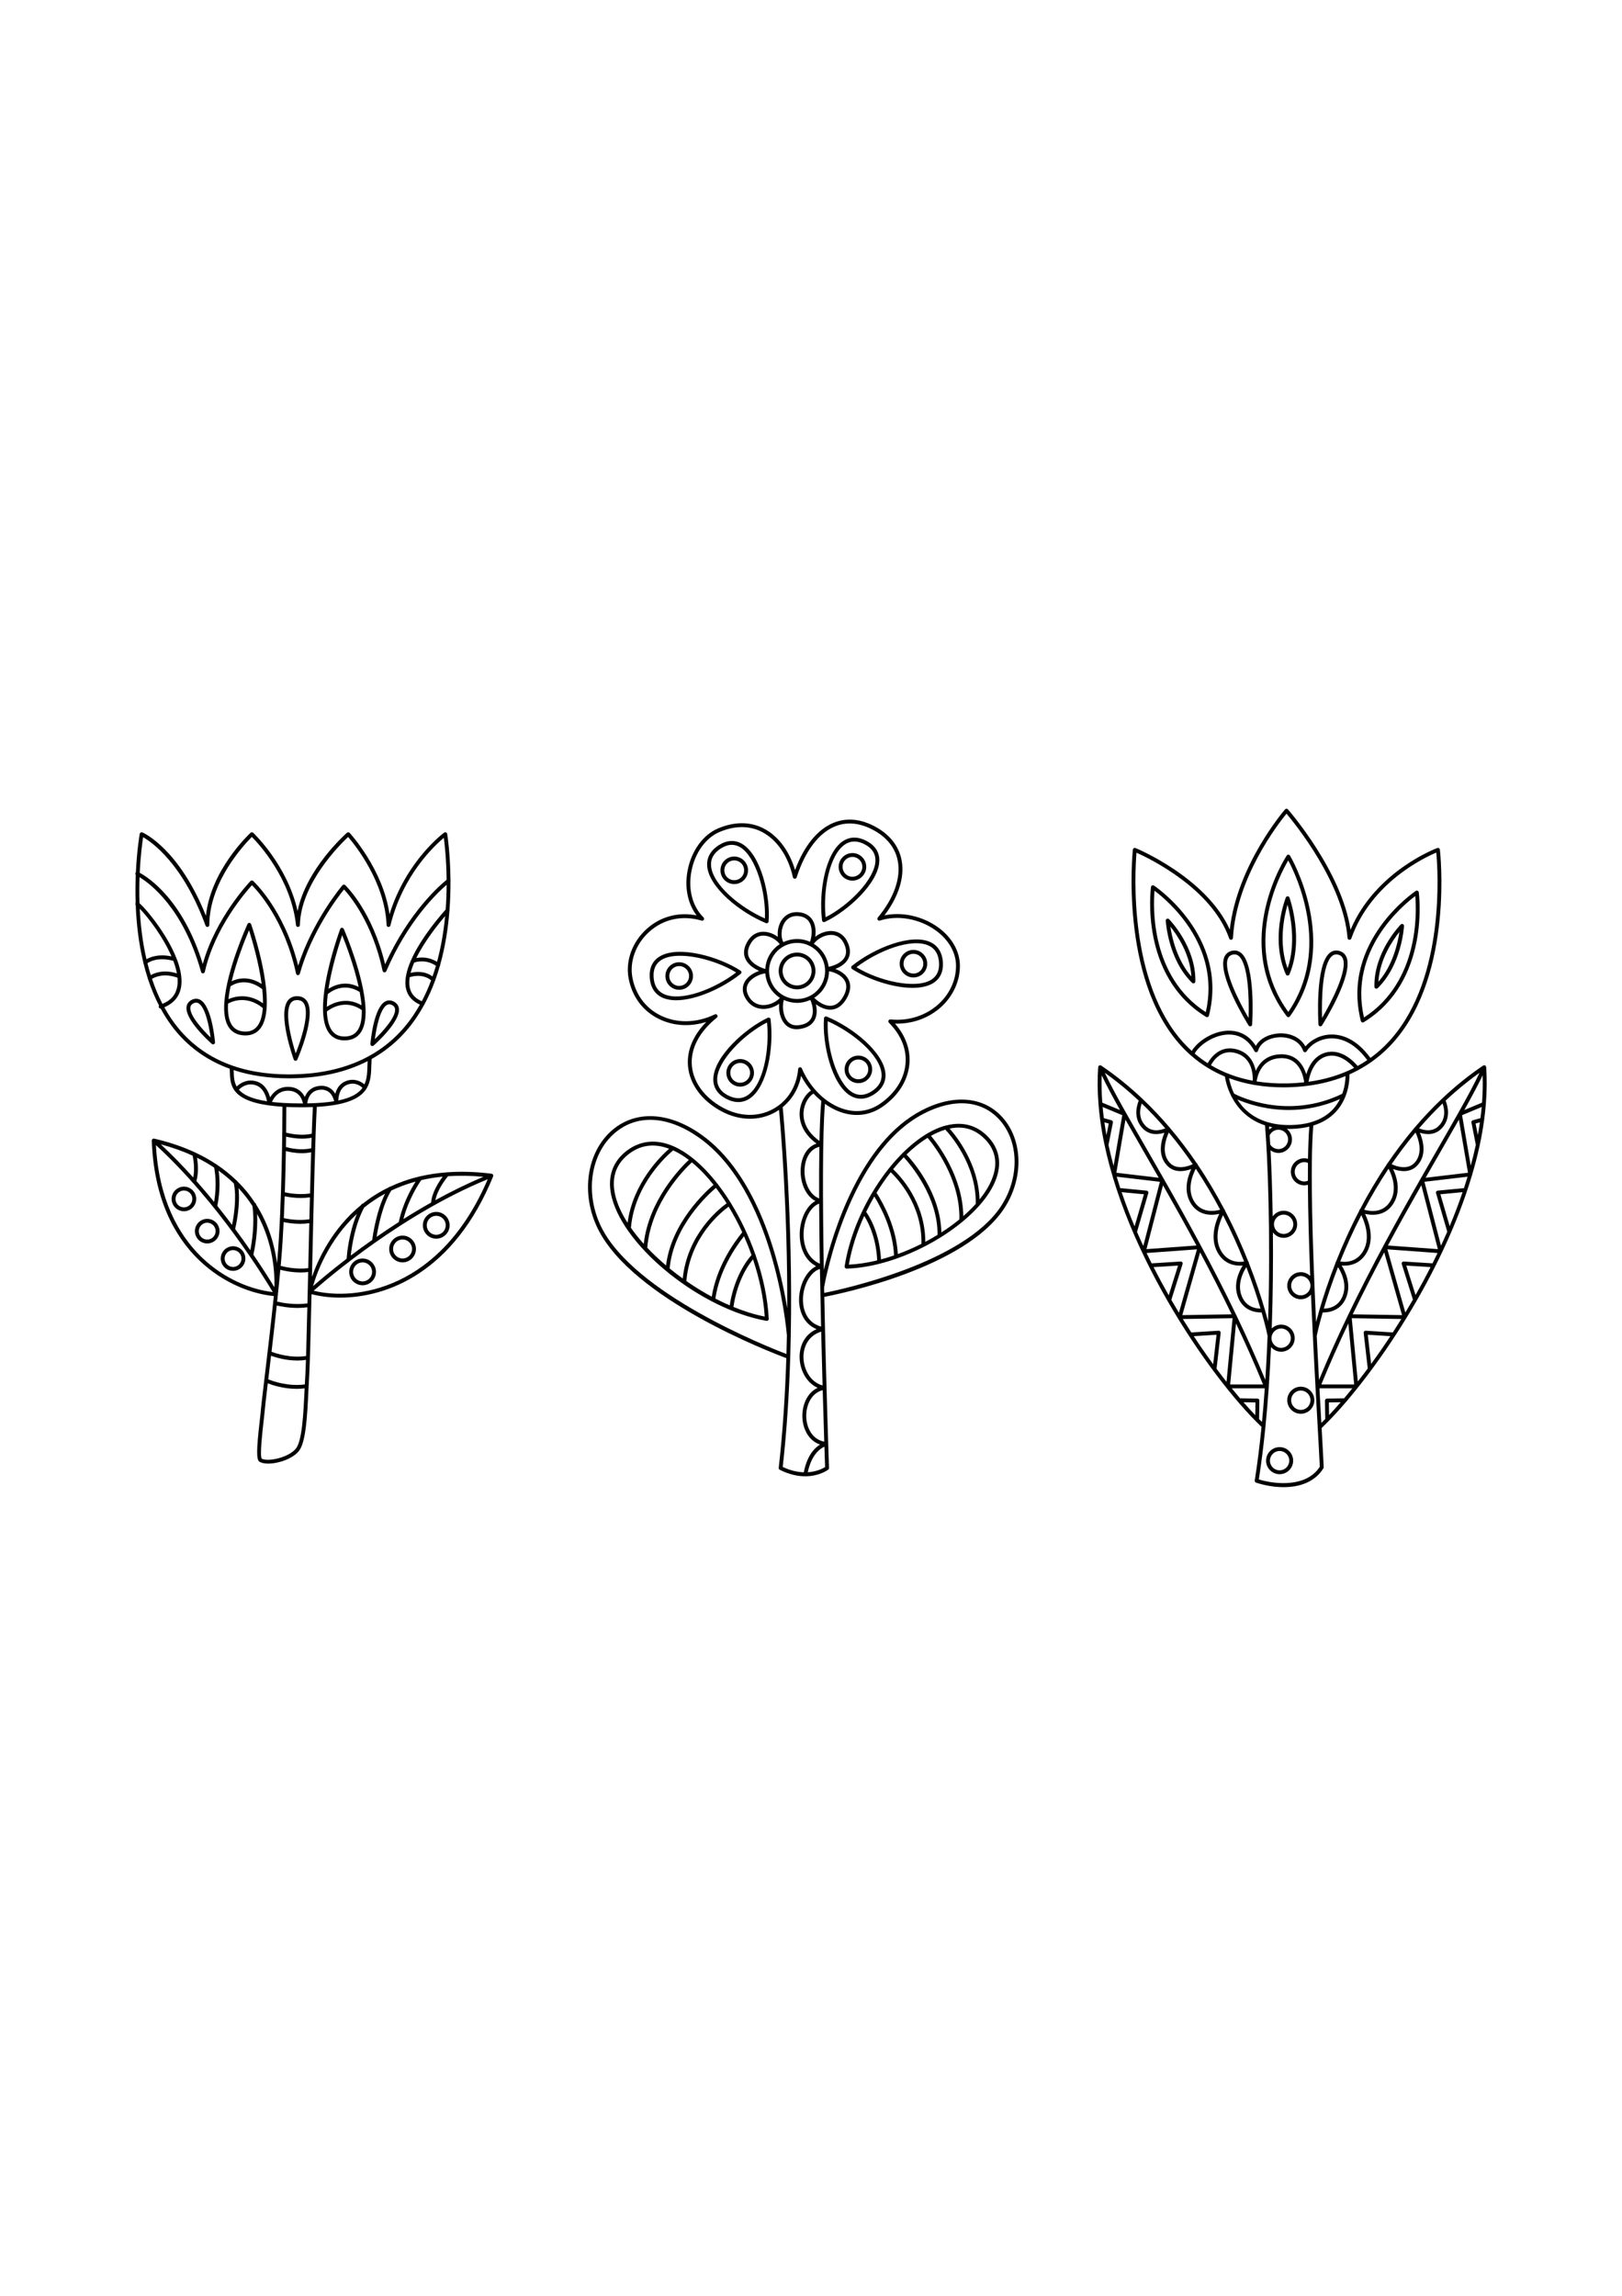 <?xml version="1.0" encoding="utf-8"?>
<!-- Generator: Adobe Illustrator 27.5.0, SVG Export Plug-In . SVG Version: 6.00 Build 0)  -->
<svg xmlns="http://www.w3.org/2000/svg" xmlns:xlink="http://www.w3.org/1999/xlink" viewBox="0 0 2800 1600" width="595" height="842" preserveAspectRatio="xMidYMid meet" data-scaled="true">
<rect style="fill:#FFFFFF;" width="2800" height="1600"/>
<g>
	<g>
		<path d="M433.49,413.818c-0.45-1.288-1.63-2.178-2.993-2.243c-1.48-0.02-2.634,0.708-3.202,1.946
			c-1.885,4.125-36.036,79.507-39.979,134.563c-0.05,0.212-0.037,0.426-0.045,0.644c-1.124,16.655,0.52,31.429,6.755,41.713
			c5.771,9.53,14.939,14.685,27.231,15.324c0.815,0.042,1.617,0.062,2.413,0.062c11.125,0,19.908-4.18,26.122-12.445
			c6.523-8.674,9.639-21.416,10.521-36.142c0.02-0.214,0.067-0.424,0.045-0.637C463.411,501.285,435.019,418.246,433.49,413.818z
			 M397.909,521.142c4.333-3.073,26.658-16.673,54.836,4.842c0.883,8.463,1.344,16.697,1.248,24.427
			c-25.459-18.259-49.182-11.779-59.643-7.227C395.113,536.093,396.334,528.686,397.909,521.142z M429.884,424.281
			c5.275,16.644,16.83,55.712,21.795,92.754c-22.782-14.695-41.963-9.441-51.792-4.673
			C408.411,476.638,423.174,440.026,429.884,424.281z M444.458,589.369c-5.315,7.065-12.768,10.319-22.849,9.726
			c-10.094-0.522-17.248-4.483-21.877-12.112c-5.329-8.792-6.889-21.518-6.043-36.114c5.952-3.355,31.693-15.367,59.981,7.681
			C452.755,571.229,449.971,582.037,444.458,589.369z"/>
		<path d="M510.07,649.563c0.039,0.003,0.072,0.003,0.111,0.003c1.324,0,2.523-0.779,3.058-1.995
			c1.343-3.061,32.774-75.254,17-100.421c-3.58-5.712-9.142-8.748-16.53-9.018c-7.362-0.28-13.12,2.331-17.072,7.756
			c-17.43,23.915,9.26,98.321,10.407,101.477C507.508,648.65,508.708,649.52,510.07,649.563z M502.037,549.82
			c2.458-3.381,5.953-5.031,10.655-5.031c0.254,0,0.509,0.003,0.77,0.013c5.112,0.189,8.751,2.116,11.118,5.892
			c10.231,16.325-4.499,62.039-14.085,86.111C502.487,612.071,490.736,565.32,502.037,549.82z"/>
		<path d="M641.263,623.782c0.476,0.241,0.985,0.359,1.5,0.359c0.795,0,1.584-0.284,2.21-0.835
			c4.76-4.203,46.454-41.704,43.637-63.924c-0.665-5.246-3.737-9.4-8.881-12.018c-5.138-2.612-10.296-2.654-14.887-0.085
			c-19.517,10.847-24.857,66.884-25.405,73.235C639.32,621.875,640.044,623.169,641.263,623.782z M668.083,553.116
			c1.285-0.714,2.582-1.069,3.932-1.069c1.474,0,3.019,0.424,4.688,1.272c3.215,1.633,4.891,3.828,5.282,6.902
			c1.715,13.514-20.704,38.333-34.925,52.049C649.616,592.616,656.222,559.712,668.083,553.116z"/>
		<path d="M345.772,544.398c-4.597-2.543-9.749-2.52-14.887,0.088c-5.145,2.618-8.216,6.772-8.881,12.018
			c-2.824,22.22,38.871,59.721,43.631,63.924c0.626,0.551,1.415,0.835,2.211,0.835c0.509,0,1.024-0.117,1.5-0.359
			c1.219-0.613,1.943-1.907,1.826-3.267C370.623,611.282,365.282,555.242,345.772,544.398z M328.629,557.342
			c0.391-3.075,2.067-5.269,5.282-6.902c1.669-0.851,3.215-1.275,4.689-1.275c1.35,0,2.647,0.359,3.926,1.069
			c11.855,6.589,18.46,39.497,21.023,59.154C349.326,595.671,326.914,570.859,328.629,557.342z"/>
		<path d="M557.672,563.542c0.484,15.241,3.345,28.502,9.853,37.6c6.28,8.78,15.415,13.224,27.166,13.224
			c0.385,0,0.769-0.003,1.154-0.013c12.292-0.3,21.545-5.181,27.511-14.515c6.218-9.727,8.256-23.737,7.68-39.668
			c-0.005-0.173,0.007-0.34-0.025-0.509c-2.185-55.273-35.714-133.4-37.546-137.63c-0.548-1.252-2.087-1.95-3.156-2.012
			c-1.363,0.039-2.569,0.903-3.039,2.184c-1.6,4.335-30.963,84.895-29.632,140.227C557.583,562.804,557.602,563.17,557.672,563.542z
			 M565.801,534.538c4.358-3.738,27.25-21.193,55.101-3.7c1.486,7.919,2.595,15.683,3.191,23.065
			c-25.804-15.328-49.541-4.149-59.901,2.527C564.309,549.447,564.892,542.076,565.801,534.538z M617.729,596.242
			c-4.76,7.45-11.972,11.19-22.04,11.434c-10.101,0.319-17.541-3.163-22.732-10.417c-5.601-7.829-8.144-19.37-8.666-32.804
			c5.682-4.504,31.659-22.483,60.233-2.317C624.872,575.979,623.012,587.978,617.729,596.242z M590.661,432.735
			c6.437,15.979,20.621,53.258,28.455,89.364c-22.914-11.5-42.349-2.946-52.083,3.325
			C572.649,488.375,585.04,449.331,590.661,432.735z"/>
		<path d="M851.528,847.724c-0.005-0.174-0.058-0.332-0.091-0.503c-0.039-0.21-0.031-0.422-0.112-0.628
			c-0.036-0.091-0.111-0.15-0.153-0.236c-0.035-0.071-0.029-0.152-0.068-0.221c-0.061-0.105-0.173-0.162-0.245-0.258
			c-0.176-0.238-0.364-0.444-0.59-0.624c-0.147-0.117-0.288-0.218-0.452-0.309c-0.268-0.149-0.547-0.242-0.845-0.313
			c-0.117-0.028-0.212-0.108-0.333-0.123c-27.747-3.499-53.105-4.108-76.337-2.45c-0.372-0.037-0.729-0.012-1.091,0.075
			c-16.19,1.209-31.326,3.534-45.471,6.798c-0.729-0.057-1.454,0.09-2.08,0.494c-18.276,4.366-34.885,10.289-49.964,17.374
			c-1.017-0.018-1.999,0.405-2.664,1.247c-16.754,8.117-31.576,17.664-44.698,28.051c-1.034,0.117-2.009,0.653-2.552,1.635
			c-0.125,0.224-0.231,0.458-0.354,0.683c-49.967,40.801-74.311,93.611-84.962,124.195c0.075-3.269,0.15-6.522,0.226-9.828
			c2.559-111.788,5.455-238.122,8.176-283.661c12.945-0.741,24.114-2.035,33.714-3.816c0.155,0.009,0.298,0.064,0.456,0.053
			c0.364-0.037,0.69-0.169,1.006-0.311c28.359-5.489,42.881-15.263,50.426-27.109c0.186-0.236,0.344-0.472,0.458-0.741
			c7.272-11.955,7.7-25.939,8.089-39.75c0.101-3.633,0.248-7.29,0.478-10.934c23.887-13.33,44.818-30.61,62.643-51.862
			c10.904-12.999,20.173-27.076,28.181-41.78c0.143-0.212,0.371-0.342,0.465-0.592c0.047-0.127,0.029-0.256,0.061-0.385
			c6.97-12.921,12.922-26.329,17.971-40.019c0.554-0.631,0.807-1.414,0.809-2.195c2.78-7.697,5.29-15.46,7.538-23.269
			c0.015-0.018,0.037-0.023,0.051-0.042c0.561-0.732,0.769-1.623,0.655-2.47c8.805-31.377,13.603-63.195,15.909-92.706
			c0.391-0.791,0.451-1.669,0.182-2.492c1.282-17.369,1.738-33.862,1.664-48.949c0.249-0.72,0.256-1.482-0.013-2.213
			c-0.382-46.351-5.523-78.713-5.662-79.539c-0.189-1.138-0.952-2.1-2.021-2.54c-1.076-0.44-2.289-0.29-3.221,0.378
			c-0.691,0.499-65.41,48.013-94.311,140.935c-10.935-77.614-68.169-139.833-68.788-140.501c-1.232-1.314-3.293-1.421-4.649-0.232
			c-3.176,2.791-70.718,62.916-85.234,135.108c-17.841-79.815-76.026-134.456-76.665-135.053c-1.278-1.18-3.26-1.18-4.538,0
			c-2.98,2.758-68.834,64.553-77.024,143.285c-46.18-115.409-107.02-142.751-109.693-143.901c-0.919-0.398-2.002-0.349-2.895,0.124
			c-0.893,0.483-1.526,1.343-1.708,2.344c-0.137,0.756-4.78,27.175-6.643,66.421c-0.279,0.277-0.529,0.59-0.699,0.969
			c-0.553,1.216-0.292,2.577,0.52,3.531c-0.597,14.583-0.776,30.766-0.222,47.992c-0.805,1.201-0.717,2.721,0.129,3.836
			c1.195,31.069,4.87,65.201,13.022,98.966c-0.085,0.736,0.093,1.463,0.501,2.117c2.086,8.441,4.488,16.844,7.17,25.17
			c-0.016,0.688,0.189,1.368,0.606,1.968c5.125,15.595,11.431,30.84,18.988,45.446c-0.547,0.828-0.764,1.859-0.428,2.871
			c0.468,1.39,1.765,2.268,3.155,2.274c7.695,14.118,16.602,27.588,27.056,39.994c24.649,29.249,55.504,50.526,92.197,63.819
			c0.078,1.646,0.157,3.288,0.203,4.986c0.633,22.338,1.408,49.12,67.448,58.286c0.109,0.023,0.204,0.08,0.316,0.092
			c0.099,0.012,0.187-0.02,0.285-0.017c6.871,0.937,14.449,1.683,22.794,2.218c-0.054,22.831-0.715,169.4-8.837,263.881
			c-0.18,2.095-0.373,4.229-0.561,6.344c-3.779-28.895-13.342-65.793-36.057-101.48c-0.021-0.143-0.033-0.287-0.055-0.43
			c-0.17-1.079-0.87-1.895-1.766-2.37c-8.387-12.761-18.494-25.326-30.646-37.284c-0.359-0.911-1.06-1.58-1.942-1.897
			c-9.559-9.188-20.334-18-32.52-26.231c-0.428-0.564-1.042-0.922-1.71-1.127c-10.926-7.255-22.957-14.047-36.195-20.244
			c-0.276-0.196-0.578-0.326-0.9-0.432c-20.432-9.482-43.717-17.552-70.279-23.699c-0.119-0.025-0.238,0.016-0.359,0.003
			c-0.305-0.036-0.6-0.042-0.903,0.006c-0.177,0.027-0.336,0.072-0.506,0.127c-0.28,0.09-0.532,0.22-0.785,0.384
			c-0.102,0.066-0.228,0.08-0.323,0.158c-0.06,0.05-0.082,0.129-0.139,0.182c-0.07,0.065-0.161,0.094-0.227,0.167
			c-0.15,0.168-0.217,0.372-0.327,0.56c-0.087,0.146-0.188,0.273-0.252,0.431c-0.144,0.36-0.207,0.731-0.221,1.112
			c-0.004,0.084-0.051,0.158-0.048,0.242c6.906,197.885,138.959,261.62,210.691,268.328c-5,48.099-10.777,96.674-15.379,135.353
			c-3.704,31.13-6.625,55.714-7.525,66.675c-0.222,2.693-0.763,7.362-1.421,13.133c-5.869,50.973-5.973,67.523-0.45,70.829
			c3.619,2.165,8.953,3.182,15.141,3.182c17.691,0,42.281-8.327,53.04-21.917c12.122-15.298,14.326-62.561,16.276-104.261
			c0.45-9.651,0.88-18.91,1.415-27.25c1.01-15.772,2.372-70.818,3.952-138.99c13.941,3.615,30.585,5.978,49.225,5.978
			c80.904,0,196.525-43.227,264.309-209.266c0.029-0.072,0.011-0.15,0.036-0.223C851.468,848.494,851.538,848.118,851.528,847.724z
			 M834.566,849.81c-28.631,11.971-56.525,25.777-83.082,40.424c3.681-18.437,17.888-36.593,21.912-41.437
			C792.282,847.467,812.648,847.725,834.566,849.81z M664.862,878.839c-15.264,30.414-21.293,71.99-22.33,79.935
			c-13.299,9.375-25.695,18.462-36.986,27.006c1.589-15.408,6.937-52.665,23.03-82.799
			C639.411,894.234,651.45,886.066,664.862,878.839z M675.446,873.536c12.828-6.112,26.821-11.336,42.03-15.47
			c-7.89,12.397-22.434,38.328-29.081,69.819c-13.4,8.599-26.224,17.192-38.327,25.598
			C652.624,937.348,660.11,898.25,675.446,873.536z M727.19,855.532c11.657-2.702,24.04-4.716,37.116-6.011
			c-6.934,9.189-18.476,26.933-20.156,44.788c-16.529,9.295-32.483,18.869-47.74,28.491
			C705.059,888.574,722.947,861.61,727.19,855.532z M616.014,913.891c-14.051,33.726-17.166,69.888-17.673,77.377
			c-27.328,20.965-47.462,38.047-57.924,47.178C546.885,1015.658,566.979,959.434,616.014,913.891z M527.162,1190.931
			c-0.343,5.379-0.643,11.22-0.936,17.217c-28.725,3.891-55.53-5.683-63.152-8.761c0.299-2.518,0.596-5.013,0.907-7.627
			c1.236-10.392,2.558-21.502,3.927-33.121c7.714,2.824,25.273,8.297,45.533,8.297c4.794,0,9.755-0.429,14.752-1.151
			C527.819,1177.392,527.473,1186.081,527.162,1190.931z M483.893,1010.301c6.446,1.676,19.99,4.627,35.522,4.627
			c4.08,0,8.307-0.294,12.563-0.778c-0.264,11.543-0.523,22.842-0.777,33.843c0,0.001,0,0.002,0,0.003
			c-0.16,6.919-0.318,13.691-0.473,20.326c-22.613,3.074-44.783-1.299-52.299-3.061
			C480.386,1046.765,482.241,1028.264,483.893,1010.301z M535.193,878.547c-18.593,2.87-36.939-0.481-43.5-1.941
			c0.823-25.121,1.382-49.546,1.765-71.205c5.583,1.437,16.001,3.645,27.692,3.645c5.213,0,10.652-0.476,15.991-1.628
			C536.488,829.037,535.837,853.15,535.193,878.547z M491.464,883.394c5.451,1.174,15.862,3.005,28.159,3.005
			c4.914,0,10.134-0.424,15.401-1.173c-0.311,12.411-0.621,25.092-0.928,37.912c-18.666,2.878-37.428-0.483-44.144-1.944
			C490.531,908.65,491.03,895.969,491.464,883.394z M537.351,800.502c-17.377,4.306-37.148-0.188-43.777-1.98
			c0.104-6.304,0.192-12.324,0.267-18.025c5.591,1.358,16.071,3.46,27.784,3.46c5.329,0,10.885-0.465,16.31-1.614
			C537.742,788.136,537.546,794.204,537.351,800.502z M485.409,993.34c1.721-20.017,3.104-42.372,4.222-65.385
			c5.526,1.171,16.24,3.036,28.78,3.036c4.974,0,10.236-0.425,15.526-1.177c-0.615,25.818-1.218,52.065-1.805,77.646
			c-20.497,2.531-40.667-2.058-47.624-3.915C484.815,1000.124,485.119,996.71,485.409,993.34z M477.719,1071.969
			c6.418,1.483,20.2,4.15,36.329,4.15c5.308,0,10.891-0.401,16.524-1.118c-0.792,33.583-1.519,62.81-2.167,84.062
			c-26.394,4.168-52.141-4.414-59.693-7.273C471.658,1126.673,474.778,1099.448,477.719,1071.969z M491.059,722.451
			c-0.042-0.002-0.078-0.024-0.121-0.024c-0.028,0-0.05,0.015-0.077,0.016c-7.839-0.428-14.91-1.048-21.396-1.815
			c2.957-6.741,11.151-20.259,29.292-19.361c17.777,0.847,22.833,15.073,24.244,21.889c-0.948,0.005-1.84,0.024-2.804,0.024
			C509.531,723.179,499.856,722.926,491.059,722.451z M530.414,723.09c0.743-6.828,4.358-21.802,21.827-23.506
			c17.697-1.745,23.081,13.241,24.591,19.832C564.312,721.472,549.085,722.756,530.414,723.09z M583.981,718.104
			c0.215-7.082,2.307-22.504,16.116-27.487c12.971-4.679,22.106,2.255,25.601,5.66C618.937,705.796,606.598,713.431,583.981,718.104
			z M715.042,480.055c4.543-1.519,21.032-5.719,37.507,5.573c-1.797,6.166-3.803,12.293-5.936,18.388
			c-14.154-10.136-29.61-8.234-37.813-6.101C710.289,492.108,712.421,486.114,715.042,480.055z M718.636,472.268
			c14.499-29.49,38.175-58.871,49.786-72.456c-2.4,25.449-6.767,52.375-14,79.003C740.466,470.104,726.743,470.702,718.636,472.268z
			 M707.215,505.367c5.182-1.778,22.421-6.298,37.046,5.322c-4.606,12.339-9.955,24.449-16.152,36.141
			c-11.34-4.919-18.129-12.361-20.594-22.747C706.155,518.359,706.165,512.042,707.215,505.367z M247.04,263.654
			c14.776,8.461,68.632,45.46,107.822,152.77c0.554,1.519,2.1,2.442,3.717,2.142c1.598-0.28,2.758-1.666,2.758-3.286
			c0-74.937,60.813-139.477,73.444-152.066c11.959,12.024,67.51,71.794,76.254,152.424c0.189,1.748,1.754,3.117,3.463,2.977
			c1.761-0.078,3.156-1.506,3.195-3.267c1.461-71.693,69.362-139.037,83.225-152.043c11.431,13.214,63.552,77.425,66.46,152.105
			c0.065,1.663,1.35,3.026,3.006,3.192c1.604,0.117,3.182-0.916,3.573-2.53c21.343-87.216,76.222-138.02,92.217-151.299
			c1.485,11.137,4.479,37.833,4.799,72.459c-9.519,7.607-64.579,54.238-106.185,145.829
			c-21.858-91.21-66.871-134.772-68.847-136.644c-0.665-0.633-1.584-0.972-2.465-0.913c-0.913,0.049-1.767,0.466-2.367,1.161
			c-0.528,0.623-51.032,60.073-76.339,138.832c-24.355-97.682-77.206-145.757-77.761-146.249c-1.343-1.19-3.371-1.122-4.617,0.166
			c-0.633,0.646-60.135,62.616-82.319,143.161c-34.59-111.966-94.818-149.894-108.888-157.431
			C242.601,295.266,245.637,272.806,247.04,263.654z M306.021,521.057c-2.387,14.343-10.824,24.265-25.586,30.323
			c-7.182-13.856-13.1-28.357-18.042-43.154c5.208-3.265,20.542-10.472,44.007-2.036
			C306.874,511.392,306.798,516.385,306.021,521.057z M260.235,501.745c-2.123-6.804-3.987-13.669-5.711-20.552
			c4.622-3.24,19.031-10.878,44.62-4.146c2.797,7.402,4.942,14.708,6.221,21.728C282.87,491.746,267.229,497.787,260.235,501.745z
			 M252.857,474.371c-6.87-29.655-10.309-59.547-11.675-87.245c14.565,14.759,40.374,48.656,54.877,82.292
			C273.785,464.742,259.584,470.385,252.857,474.371z M309.47,595.215c-9.931-11.782-18.426-24.562-25.808-37.953
			c16.445-6.982,26.216-18.736,28.944-35.107c0.97-5.828,0.965-12.023,0.247-18.425c-0.001-0.095-0.022-0.183-0.03-0.277
			c-5.709-49.48-56.337-111.923-72.035-125.829c-0.536-16.001-0.424-31.147,0.072-44.913
			c17.753,10.732,75.377,52.976,106.268,163.504c0.411,1.47,1.487,2.53,3.306,2.439c1.532-0.042,2.837-1.118,3.169-2.615
			c16.746-75.371,69.695-136.764,81.315-149.539c10.87,10.909,56.483,61.09,76.17,152.669c0.326,1.503,1.63,2.589,3.163,2.638
			c0.039,0,0.072,0,0.104,0c1.493,0,2.811-0.994,3.215-2.439c20.547-73.366,65.541-132.184,76.281-145.519
			c10.198,11.007,48.913,57.168,66.643,140.491c0.306,1.422,1.493,2.484,2.941,2.628c1.519,0.153,2.823-0.672,3.391-2.005
			C704.171,408.05,754.572,360.007,771,345.898c-0.056,13.348-0.524,27.688-1.637,42.686c-6.659,7.334-42.371,47.686-59.877,87.548
			c-0.001,0.001-0.002,0.003-0.003,0.004c-7.711,17.559-11.9,35.013-8.464,49.486c2.9,12.218,10.943,21.277,23.816,27.051
			c-7.436,13.236-15.939,25.918-25.811,37.688c-45.346,54.054-111.415,81.892-196.388,82.74c-1.304,0.013-2.589,0.02-3.88,0.02
			C416.725,673.116,353.049,646.918,309.47,595.215z M403.328,665.645c28.47,9.372,60.286,14.151,95.416,14.151
			c1.317,0,2.634-0.007,3.958-0.02c50.641-0.504,94.712-10.485,131.947-29.646c-0.1,2.379-0.243,4.758-0.311,7.13
			c-0.334,11.911-0.672,23.269-5.235,33.103c-6.208-5.448-17.473-11.012-31.275-6.026c-11.653,4.206-16.765,13.707-18.969,22.164
			c-4.819-8.05-13.289-14.959-27.27-13.563c-14.326,1.395-21.825,10.153-25.359,19.112c-4.33-8.588-12.631-16.765-27.159-17.456
			c-17.697-0.828-27.622,9.742-32.793,18.095c-2.66-9.609-8.881-22.992-23.234-27.443c-16.688-5.173-29.006,3.582-34.511,8.768
			c-4.581-8.199-4.858-17.24-5.103-25.899C403.405,667.275,403.354,666.477,403.328,665.645z M412.403,699.492
			c3.913-4.011,14.184-12.361,28.657-7.866c13.924,4.318,18.487,20.245,19.893,27.861
			C434.169,715.368,419.972,708.135,412.403,699.492z M520.197,729.857c2.195,0,4.268-0.038,6.384-0.063
			c0.101,0.009,0.19,0.057,0.293,0.057c0.046,0,0.091-0.003,0.137-0.003c0.088-0.004,0.161-0.049,0.247-0.06
			c4.456-0.058,8.785-0.156,12.896-0.322c-0.653,11.154-1.315,26.917-1.981,45.962c-17.376,4.228-37.491-0.073-44.245-1.794
			c0.259-21.732,0.326-37.728,0.342-44.386C502.262,729.632,510.832,729.857,520.197,729.857z M473.683,1040.421
			c-6.648-10.985-19.094-30.977-36.313-56.219c1.555-6.708,8.206-37.782,6.407-70.414
			C472.34,965.752,474.434,1017.823,473.683,1040.421z M435.745,900.245c4.213,29.847-0.835,62.174-3.605,76.336
			c-7.893-11.408-16.69-23.745-26.241-36.647c1.71-7.21,9.105-40.97,5.82-70.568C421.044,879.379,428.975,889.754,435.745,900.245z
			 M403.702,861.256c5.157,25.141-0.247,57.639-3.098,71.581c-7.995-10.653-16.494-21.641-25.454-32.82
			c5.459-27.411,3.885-49.323,2.241-60.759C387.094,846.253,395.833,853.619,403.702,861.256z M332.575,813.362
			c1.137,5.315,4.098,21.899,1.06,37.666c-17.619-19.602-36.398-38.978-56.091-57.258
			C297.906,799.198,316.191,805.804,332.575,813.362z M340.041,816.831c10.723,5.312,20.548,11.049,29.636,17.095
			c1.254,6.114,5.067,28.87-0.037,59.246c-9.699-11.924-19.92-24.001-30.571-36.038C343.175,842.085,341.55,825.816,340.041,816.831
			z M269.126,795.116c106.244,97.22,186.682,228.261,201.762,253.604C401.745,1041.107,279.013,979.764,269.126,795.116z
			 M510.905,1318.726c-12.761,16.106-49.213,23.338-59.15,17.469c-3.567-5.171,1.409-48.385,3.28-64.654
			c0.672-5.869,1.219-10.609,1.441-13.348c0.748-9.079,2.925-27.846,5.782-51.93c8.164,3.171,27.332,9.532,49.892,9.532
			c4.467,0,9.084-0.34,13.752-0.911c-0.054,1.154-0.109,2.248-0.163,3.415C523.934,1256.98,521.684,1305.117,510.905,1318.726z
			 M541.407,1046.467c25.46-22.512,154.047-132.47,300.552-192.469C760.38,1045.162,613.647,1064.138,541.407,1046.467z"/>
		<path d="M694.923,951.32c-12.735,0-23.09,10.358-23.09,23.093c0,12.735,10.355,23.094,23.09,23.094
			c12.735,0,23.09-10.358,23.09-23.094C718.013,961.678,707.658,951.32,694.923,951.32z M694.923,990.83
			c-9.051,0-16.413-7.365-16.413-16.416s7.362-16.416,16.413-16.416s16.413,7.365,16.413,16.416S703.974,990.83,694.923,990.83z"/>
		<path d="M753.069,910.422c-12.735,0-23.09,10.358-23.09,23.094c0,12.735,10.355,23.094,23.09,23.094
			c12.735,0,23.097-10.358,23.097-23.094C776.166,920.78,765.804,910.422,753.069,910.422z M753.069,949.931
			c-9.051,0-16.413-7.365-16.413-16.416s7.362-16.416,16.413-16.416s16.419,7.365,16.419,16.416S762.12,949.931,753.069,949.931z"/>
		<path d="M625.926,990.83c-12.735,0-23.097,10.358-23.097,23.09s10.362,23.094,23.097,23.094c12.735,0,23.09-10.362,23.09-23.094
			S638.661,990.83,625.926,990.83z M625.926,1030.336c-9.051,0-16.419-7.365-16.419-16.416s7.369-16.413,16.419-16.413
			c9.051,0,16.413,7.362,16.413,16.413S634.977,1030.336,625.926,1030.336z"/>
		<path d="M365.034,923.695c-5.327-1.963-11.085-1.728-16.237,0.649c-5.145,2.377-9.057,6.619-11.02,11.936
			c-1.956,5.321-1.728,11.089,0.652,16.237c2.374,5.145,6.612,9.061,11.933,11.02c2.393,0.88,4.871,1.317,7.349,1.317
			c3.032,0,6.051-0.659,8.888-1.966c5.145-2.38,9.057-6.619,11.014-11.94c1.963-5.321,1.734-11.085-0.639-16.234
			C374.594,929.567,370.355,925.654,365.034,923.695z M371.346,948.643c-1.337,3.645-4.023,6.553-7.551,8.184
			c-3.528,1.624-7.486,1.78-11.125,0.443c-3.645-1.343-6.553-4.027-8.184-7.554c-1.624-3.528-1.787-7.479-0.443-11.128
			c0,0,0,0,0.007,0c1.337-3.648,4.023-6.553,7.551-8.184c1.943-0.897,4.01-1.347,6.09-1.347c1.695,0,3.397,0.3,5.034,0.903
			c3.645,1.343,6.553,4.027,8.184,7.554C372.54,941.043,372.696,944.995,371.346,948.643z"/>
		<path d="M336.786,879.138c-2.38-5.148-6.619-9.061-11.94-11.02c-5.328-1.963-11.085-1.735-16.237,0.649
			c-5.145,2.377-9.057,6.615-11.02,11.94c-1.956,5.318-1.728,11.082,0.646,16.23c2.38,5.148,6.619,9.061,11.94,11.02
			c2.393,0.88,4.871,1.317,7.349,1.317c3.032,0,6.051-0.655,8.888-1.966c5.145-2.377,9.057-6.615,11.014-11.936
			C339.388,890.05,339.16,884.286,336.786,879.138z M331.159,893.066c-1.337,3.645-4.017,6.55-7.551,8.18
			c-3.521,1.624-7.486,1.78-11.125,0.443c-3.645-1.343-6.553-4.027-8.184-7.554c-1.63-3.528-1.787-7.479-0.443-11.124
			c0,0,0,0,0.007-0.003c1.337-3.645,4.017-6.55,7.551-8.18c1.937-0.897,4.01-1.347,6.09-1.347c1.695,0,3.397,0.3,5.034,0.903
			c3.652,1.343,6.553,4.023,8.184,7.551C332.352,885.463,332.509,889.415,331.159,893.066z"/>
		<path d="M409.663,970.98c-5.321-1.963-11.079-1.728-16.237,0.649c-5.145,2.377-9.057,6.619-11.02,11.936
			c-1.956,5.321-1.728,11.089,0.652,16.237c2.374,5.145,6.612,9.061,11.933,11.02c2.413,0.887,4.884,1.307,7.31,1.307
			c8.647,0,16.791-5.321,19.954-13.896C426.291,987.25,420.644,975.023,409.663,970.98z M415.988,995.929
			c-2.778,7.522-11.164,11.405-18.689,8.627c-3.645-1.343-6.553-4.027-8.184-7.554c-1.624-3.528-1.787-7.479-0.443-11.128
			c0,0,0,0,0.007,0c1.337-3.648,4.023-6.553,7.551-8.184c1.943-0.897,4.01-1.346,6.09-1.346c1.695,0,3.397,0.3,5.034,0.903
			C414.886,980.018,418.753,988.401,415.988,995.929z"/>
	</g>
	<g>
		<path d="M2224.009,574.314c0.013,0,0.026,0,0.046,0c1.056-0.013,2.048-0.531,2.667-1.392
			c90.007-125.536,1.057-275.938,0.144-277.445c-0.587-0.975-1.637-1.585-2.778-1.611c-1.095-0.081-2.217,0.531-2.85,1.48
			c-0.991,1.474-97.473,148.701,0.111,277.644C2221.981,573.825,2222.966,574.314,2224.009,574.314z M2223.866,303.808
			c13.994,26.201,74.455,152.894,0.065,261.459C2143.157,453.914,2208.731,329.418,2223.866,303.808z"/>
		<path d="M2225.887,500.492c25.353-60.05,1.115-129.689,0.065-132.624c-0.463-1.311-1.696-2.197-3.084-2.22
			c-1.232,0.098-2.654,0.822-3.163,2.113c-1.135,2.876-27.453,71.09,0.052,132.793c0.541,1.203,1.735,1.979,3.052,1.979
			c0.013,0,0.02,0,0.032,0C2224.172,502.52,2225.365,501.718,2225.887,500.492z M2222.718,490.091
			c-16.002-43.569-5.882-90.043-0.065-109.928C2228.013,400.326,2237.403,447.406,2222.718,490.091z"/>
		<path d="M2351.172,583.251c0.404,0.166,0.835,0.248,1.259,0.248c0.606,0,1.213-0.166,1.741-0.489
			c115.705-70.744,95.198-222.748,94.976-224.274c-0.163-1.131-0.894-2.1-1.937-2.569c-1.037-0.469-2.243-0.368-3.202,0.254
			c-1.298,0.854-129.647,86.913-94.813,224.558C2349.457,582.009,2350.187,582.85,2351.172,583.251z M2443.128,365.26
			c2.386,27.293,7.016,147.909-88.54,209.602C2328.14,459.059,2421.14,381.679,2443.128,365.26z"/>
		<path d="M2374.679,524.906c0.411,0.17,0.841,0.251,1.271,0.251c0.854,0,1.689-0.326,2.328-0.945
			c41.068-39.921,45.274-104.555,45.43-107.287c0.085-1.389-0.711-2.68-1.982-3.244c-1.259-0.561-2.758-0.28-3.737,0.714
			c-1.897,1.937-46.526,48.13-45.378,107.489C2372.638,523.214,2373.453,524.401,2374.679,524.906z M2415.813,427.126
			c-2.758,18.548-11.307,57.644-36.354,86.156C2381.741,474.373,2404.167,441.658,2415.813,427.126z"/>
		<path d="M2083.675,574.314c0.424,0,0.854-0.081,1.259-0.248c0.985-0.401,1.715-1.242,1.976-2.273
			c34.834-137.645-93.515-223.703-94.813-224.558c-0.959-0.626-2.165-0.724-3.202-0.254c-1.043,0.47-1.774,1.438-1.937,2.569
			c-0.222,1.526-20.73,153.533,94.976,224.274C2082.462,574.148,2083.068,574.314,2083.675,574.314z M1992.983,356.072
			c21.988,16.403,115.008,93.714,88.533,209.605C1986.032,504.03,1990.609,383.375,1992.983,356.072z"/>
		<path d="M2014.378,404.499c-1.272,0.564-2.067,1.855-1.982,3.244c0.156,2.732,4.362,67.363,45.431,107.284
			c0.639,0.62,1.474,0.945,2.328,0.945c0.43,0,0.861-0.081,1.271-0.251c1.226-0.505,2.041-1.692,2.067-3.022
			c1.148-59.356-43.481-105.549-45.378-107.486C2017.13,404.215,2015.63,403.935,2014.378,404.499z M2056.646,504.098
			c-25.04-28.509-33.595-67.601-36.354-86.153C2031.945,432.477,2054.363,465.192,2056.646,504.098z"/>
		<path d="M2158.175,590.18c0.274,0,0.548-0.033,0.815-0.101c1.408-0.355,2.426-1.575,2.517-3.022
			c0.274-4.173,6.351-102.465-18.93-123.508c-4.767-3.971-10.31-5.197-16.446-3.639c-6.149,1.552-10.44,5.256-12.755,11.01
			c-12.259,30.524,39.751,114.147,41.968,117.694C2155.964,589.602,2157.047,590.18,2158.175,590.18z M2119.572,473.411
			c1.493-3.714,4.173-6.012,8.19-7.026c1.154-0.29,2.256-0.437,3.319-0.437c2.641,0,5.028,0.906,7.225,2.732
			c16.713,13.912,18.193,74.412,17.065,107.052C2138.886,547.54,2111.466,493.59,2119.572,473.411z"/>
		<path d="M2278.53,590.033c0.274,0.072,0.554,0.104,0.828,0.104c1.128,0,2.204-0.574,2.823-1.558
			c2.23-3.538,54.469-87.017,42.288-117.577c-2.295-5.761-6.58-9.478-12.722-11.046c-6.156-1.575-11.685-0.355-16.459,3.593
			c-25.34,20.977-19.523,119.282-19.262,123.459C2276.117,588.451,2277.128,589.674,2278.53,590.033z M2299.546,468.693
			c2.191-1.816,4.564-2.713,7.199-2.713c1.076,0,2.184,0.147,3.345,0.443c4.017,1.027,6.69,3.332,8.17,7.049
			c8.06,20.205-19.51,74.08-36.067,102.227C2281.151,543.06,2282.788,482.566,2299.546,468.693z"/>
		<path d="M2564.96,723.888c1.713-21.539,2.003-42.784,0.518-63.525c-0.007-0.099-0.078-0.174-0.094-0.27
			c-0.063-0.399-0.189-0.768-0.388-1.118c-0.079-0.138-0.151-0.262-0.249-0.387c-0.255-0.331-0.572-0.602-0.949-0.822
			c-0.075-0.044-0.113-0.129-0.192-0.167c-0.021-0.011-0.047-0.003-0.069-0.013c-0.028-0.013-0.046-0.039-0.075-0.052
			c-0.471-0.203-0.961-0.262-1.444-0.242c-0.128,0.005-0.241,0.05-0.368,0.069c-0.404,0.063-0.778,0.19-1.133,0.392
			c-0.077,0.043-0.17,0.035-0.244,0.084c-25.628,17.347-49.169,36.542-70.788,56.955c-0.283,0.209-0.54,0.431-0.737,0.707
			c-16.608,15.735-32.066,32.19-46.455,49.086c-0.148,0.106-0.345,0.103-0.477,0.235c-0.209,0.209-0.227,0.506-0.368,0.752
			c-16.82,19.828-32.17,40.245-46.142,60.811c-0.242,0.15-0.485,0.301-0.687,0.515c-0.407,0.43-0.552,0.985-0.687,1.53
			c-17.494,25.929-32.819,52.05-46.187,77.474c-0.162,0.13-0.382,0.157-0.519,0.319c-0.512,0.6-0.729,1.339-0.746,2.091
			c-16.155,30.952-29.41,60.797-40.159,87.912c-0.122,0.131-0.309,0.17-0.411,0.323c-0.411,0.626-0.58,1.348-0.535,2.058
			c-12.307,31.289-21.25,58.8-27.441,79.988c-0.246,0.381-0.424,0.811-0.494,1.286c-0.018,0.121,0.023,0.231,0.018,0.35
			c-2.219,7.653-4.074,14.448-5.587,20.248c-6.007-128.105-10.502-267.928-4.829-339.13c16.087-4.959,29.393-13.031,39.617-24.332
			c22.006-24.317,23.005-55.236,22.815-63.914c4.864-2.16,9.606-4.501,14.26-6.974c0.368-0.105,0.731-0.248,1.058-0.486
			c0.058-0.042,0.085-0.107,0.139-0.152c7.526-4.057,14.775-8.521,21.742-13.398c0.091-0.052,0.201-0.029,0.289-0.091
			c0.123-0.086,0.191-0.214,0.298-0.313c14.597-10.29,27.994-22.323,40.072-36.21c102.592-117.965,78.53-328.248,78.276-330.358
			c-0.117-1.008-0.698-1.907-1.559-2.442c-0.874-0.535-1.93-0.649-2.889-0.297c-1.102,0.398-106.713,39.487-149.829,141.238
			C2316.2,321.75,2224.27,216.794,2223.298,215.702c-0.633-0.717-1.539-1.128-2.498-1.128h-0.006
			c-0.965,0.003-1.878,0.417-2.504,1.141c-0.867,0.985-82.86,95.895-95.361,207.375c-40.84-90.398-161.442-140.149-162.714-140.664
			c-0.972-0.398-2.067-0.306-2.96,0.225c-0.9,0.538-1.493,1.461-1.611,2.501c-0.241,2.204-23.318,221.806,82.756,338.114
			c5.526,6.059,11.311,11.733,17.342,17.034c0.007,0.006,0.015,0.01,0.021,0.017c9.091,7.989,18.761,15.103,28.981,21.362
			c0.002,0.001,0.004,0.003,0.007,0.005l0.002,0c9.437,5.78,19.355,10.814,29.738,15.113c0.722,4.817,3.234,17.902,10.521,32.715
			c0.109,0.659,0.408,1.255,0.885,1.748c9.609,18.714,26.906,39.642,57.851,49.765c4.563,52.651,9.962,189.635,5.333,338.348
			c-1.457-5.55-3.212-11.957-5.292-19.127c-0.003-0.125,0.038-0.24,0.019-0.367c-0.07-0.481-0.253-0.913-0.502-1.297
			c-6.192-21.188-15.134-48.698-27.441-79.984c0.045-0.711-0.125-1.434-0.54-2.058c-0.098-0.148-0.282-0.184-0.4-0.312
			c-10.749-27.118-24.006-56.964-40.161-87.919c-0.016-0.754-0.233-1.493-0.748-2.096c-0.139-0.161-0.355-0.186-0.518-0.315
			c-13.366-25.419-28.688-51.535-46.177-77.459c-0.133-0.551-0.283-1.111-0.692-1.546c-0.206-0.214-0.45-0.367-0.694-0.517
			c-13.975-20.57-29.328-40.989-46.152-60.82c-0.142-0.242-0.159-0.536-0.365-0.742c-0.129-0.129-0.321-0.125-0.465-0.229
			c-14.387-16.893-29.842-33.346-46.447-49.079c-0.207-0.291-0.475-0.527-0.776-0.744c-21.612-20.403-45.144-39.589-70.762-56.929
			c-0.079-0.054-0.179-0.045-0.263-0.091c-0.336-0.189-0.688-0.308-1.069-0.373c-0.146-0.024-0.277-0.076-0.426-0.08
			c-0.479-0.018-0.964,0.042-1.431,0.241c-0.029,0.013-0.047,0.039-0.075,0.052c-0.021,0.01-0.047,0.003-0.068,0.014
			c-0.079,0.038-0.117,0.123-0.192,0.167c-0.377,0.221-0.694,0.491-0.949,0.822c-0.098,0.125-0.17,0.249-0.249,0.387
			c-0.199,0.35-0.325,0.719-0.388,1.118c-0.016,0.097-0.087,0.172-0.094,0.27c-1.488,20.783-1.206,42.062,0.499,63.628
			c-0.003,0.116,0.011,0.224,0.02,0.338c0.723,9.073,1.691,18.193,2.924,27.358c0.001,0.005,0.002,0.01,0.003,0.015
			c28.432,211.306,187.842,443.436,278.518,529.739c-3.188,31.941-7.045,63.051-11.729,92.516c-0.254,1.624,0.711,3.195,2.276,3.697
			c14.548,4.695,31.183,7.773,47.55,7.773c27.329,0,53.901-8.581,68.717-32.565c0.345-0.567,0.522-1.232,0.496-1.898
			c-0.598-13.876-1.91-37.62-3.575-67.572c3.833-3.645,7.807-7.6,11.87-11.749c0.091-0.083,0.173-0.168,0.254-0.262
			c78.292-80.072,196.215-251.136,247.516-424.485c0.075-0.201,0.147-0.391,0.183-0.602c4.993-16.921,9.404-33.859,13.024-50.737
			c0.016-0.069,0.028-0.135,0.04-0.205c3.108-14.518,5.634-28.983,7.59-43.355c0.043-0.185,0.073-0.364,0.085-0.556
			c1.218-9.019,2.174-17.992,2.896-26.92C2564.949,724.309,2564.973,724.105,2564.96,723.888z M2555.635,748.639l-13.155,3.606
			c-1.689,0.463-2.732,2.149-2.393,3.863l7.576,38.574c-2.573,11.984-5.531,23.995-8.818,36.014l-14.949-87.225l33.925-14.156
			C2557.233,735.73,2556.478,742.176,2555.635,748.639z M2554.726,755.813c-1.051,7.276-2.245,14.573-3.598,21.892l-3.894-19.839
			L2554.726,755.813z M2502.52,934.926l-16.028-54.964l38.316-3.652C2518.093,895.987,2510.658,915.575,2502.52,934.926z
			 M2527.205,869.375l-45.369,4.323c-0.985,0.095-1.885,0.626-2.445,1.448c-0.554,0.825-0.717,1.855-0.443,2.81l19.411,66.571
			c-3.513,8.115-7.129,16.177-10.844,24.192l-28.553-110.29l74.458-8.783C2531.428,856.229,2529.381,862.807,2527.205,869.375z
			 M2472.866,999.187l-49.672-3.138c-1.108-0.042-2.158,0.408-2.836,1.272c-0.678,0.867-0.887,2.012-0.554,3.061l19.298,61.39
			c-4.34,7.51-8.717,14.944-13.141,22.25l-30.969-109.009l86.641,6.304C2478.761,987.311,2475.833,993.265,2472.866,999.187z
			 M2443.606,1053.844l-15.978-50.825l41.944,2.65C2461.218,1022.077,2452.524,1038.147,2443.606,1053.844z M2404.33,1118.416
			l-46.749-2.952c-0.959-0.085-1.943,0.313-2.628,1.03c-0.685,0.717-1.011,1.702-0.9,2.68l7.051,61.428
			c-5.786,7.785-11.531,15.321-17.212,22.559l-10.432-109.333l85.592,1.371C2414.172,1103.072,2409.266,1110.827,2404.33,1118.416z
			 M2361.142,1122.383l38.993,2.459c-11.061,16.781-22.186,32.789-33.209,47.888L2361.142,1122.383z M2453.599,864.378
			l28.556,110.282l-86.277-6.279C2415.65,931.605,2435.16,896.776,2453.599,864.378z M2559.409,674.683
			c0.543,15.5,0.171,31.241-1.033,47.166l-30.6,12.767C2540.633,711.607,2551.451,691.437,2559.409,674.683z M2518.441,751.204
			l15.705,91.631l-73.188,8.636c9.123-15.962,17.961-31.329,26.355-45.909C2498.537,786.067,2508.907,768.024,2518.441,751.204z
			 M2389.543,980.267l30.756,108.273l-85.168-1.363C2352.94,1050.306,2371.283,1014.526,2389.543,980.267z M2327.607,1102.8
			l10.06,105.43h-56.751C2295.565,1172.486,2311.281,1137.207,2327.607,1102.8z M2490.277,723.248
			c2.83,7.803,6.702,24.753-6.218,38.282c-11.645,12.187-27.252,7.671-34.373,4.63
			C2462.368,751.438,2475.887,737.073,2490.277,723.248z M2396.985,835.815c5.517,10.518,16.364,36.601,1.86,57.971
			c-13.2,19.441-35.156,15.437-43.972,12.826C2367.199,883.344,2381.192,859.513,2396.985,835.815z M2443.573,773.385
			c4.729,10.198,13.969,35.585-1.828,52.379c-12.116,12.895-31.638,5.911-39.518,2.29
			C2414.866,809.587,2428.619,791.255,2443.573,773.385z M2349.999,915.946c5.594,11.519,15.843,38.144,4.153,60.227
			c-11.625,21.941-32.08,21.241-40.602,19.853C2323.489,971.16,2335.542,944.044,2349.999,915.946z M2309.756,1005.679
			c5.953,9.332,16.313,29.993,7.677,50.615c-7.833,18.701-24.478,20.993-32.168,20.993
			C2291.037,1057.807,2299.052,1033.322,2309.756,1005.679z M2283.339,1083.877c0.424,0.013,0.844,0.026,1.34,0.026
			c9.038,0,29.52-2.615,38.91-25.027c9.618-22.95-0.861-45.14-7.597-55.906c11.451,0.955,32.024-0.952,44.055-23.674
			c12.924-24.407,2.648-52.483-3.586-65.456c11.802,2.647,34.025,4.157,47.915-16.305c15.063-22.2,6.729-47.833,0.417-61.152
			c10.935,4.017,29.05,7.525,41.818-6.042c17.156-18.239,9.931-43.676,4.467-56.624c9.618,3.13,25.496,5.318,37.808-7.577
			c16.9-17.694,9.63-40.436,6.596-47.803c18.146-17.017,37.657-33.149,58.616-48.044c-8.896,18.91-21.492,42.224-36.854,69.493
			c-0.007,0.013-0.015,0.025-0.021,0.038c-10.683,18.961-22.679,39.805-35.692,62.408c-9.351,16.242-19.267,33.489-29.507,51.434
			c-0.003,0.005-0.01,0.007-0.013,0.012c-0.007,0.011-0.007,0.025-0.015,0.036c-39.221,68.74-83.765,149.132-125.167,235.299
			c-0.075,0.156-0.173,0.294-0.222,0.459c-17.354,36.134-34.106,73.255-49.692,110.957c-1.29-24.141-2.614-49.749-3.899-76.084
			C2273.534,1121.827,2276.679,1107.048,2283.339,1083.877z M2257.778,856.638c-1.947,0.769-3.978,1.254-6.108,1.254
			c-9.208,0-16.693-7.489-16.693-16.693c0-9.204,7.486-16.693,16.693-16.693c2.169,0,4.243,0.487,6.226,1.288
			C2257.783,835.64,2257.745,845.938,2257.778,856.638z M2090.407,657.272c4.043-7.644,17.911-28.818,44.267-20.589
			c27.012,8.404,28.322,37.082,27.898,47.281C2136.048,678.987,2111.949,670.098,2090.407,657.272z M2062.347,637.121
			c8.246-15.233,33.328-31.941,57.224-32.814c14.013-0.483,32.989,4.082,45.939,28.721c0.633,1.21,1.956,1.894,3.306,1.767
			c1.356-0.143,2.491-1.102,2.863-2.419c4.363-15.562,21.962-22.989,37.475-23.446c14.594-0.453,34.195,5.49,40.455,23.635
			c0.417,1.216,1.506,2.087,2.784,2.23c1.285,0.15,2.53-0.463,3.208-1.558c6.651-10.707,22.21-21.76,41.974-22.318
			c15.834-0.402,39.387,5.85,62.673,37.472c-5.373,3.642-10.906,7.054-16.617,10.204c-6.503-7.845-29.155-31.782-57.129-22.626
			c-18.747,6.133-27.485,23.543-31.509,36.866c-4.871-15.35-16.465-35.522-44.928-34.456c-24.512,0.968-36.497,15.523-42.327,28.591
			c-2.811-13.792-10.577-30.283-31.085-36.663c-30.157-9.393-46.689,14.148-51.88,23.437
			C2076.953,648.729,2069.466,643.204,2062.347,637.121z M2210.328,645.049c32.881-1.412,39.7,31.27,41.036,41.704
			c-9.579,1.06-19.416,1.719-29.546,1.91c-18.434,0.357-35.951-0.817-52.551-3.476
			C2170.583,675.608,2177.294,646.352,2210.328,645.049z M2288.578,642.313c22.582-7.382,42.196,11.755,48.997,19.507
			c-23.528,12.022-49.795,20.017-78.669,23.967C2260.584,675.537,2266.927,649.399,2288.578,642.313z M2043.35,618.783
			c-95.674-104.881-84.145-296.525-81.484-328.369c22.549,10.065,130.116,61.98,160.041,148.111
			c0.528,1.503,1.995,2.462,3.619,2.211c1.578-0.222,2.778-1.526,2.869-3.117c5.908-104.134,78.041-196.984,92.433-214.538
			c15.591,18.493,97.975,120.299,105.403,214.61c0.124,1.575,1.33,2.843,2.889,3.048c1.63,0.228,3.058-0.714,3.586-2.198
			c34.084-96.466,126.354-139.751,146.719-148.277c2.83,30.55,15.428,214.405-77.128,320.831
			c-11.072,12.731-23.273,23.893-36.546,33.512c-25.03-34.09-50.926-40.867-68.361-40.362
			c-19.276,0.541-35.082,10.088-43.898,20.583c-7.76-14.457-24.538-23.25-44.531-22.572c-15.689,0.463-33.308,7.362-41.022,21.662
			c-14.398-22.477-34.143-26.784-48.606-26.282c-26.122,0.955-52.189,18.403-62.076,34.956
			C2052.465,628.22,2047.8,623.661,2043.35,618.783z M2164.908,691.199c0.145,0.033,0.269,0.109,0.42,0.122
			c0.073,0.009,0.145-0.024,0.219-0.022c15.834,2.701,32.459,4.104,49.914,4.104c2.146,0,4.317-0.023,6.488-0.062
			c11.322-0.214,22.27-1.025,32.922-2.301c0.037,0.002,0.068,0.021,0.106,0.022c0.013,0,0.026,0,0.039,0
			c0.223,0,0.421-0.08,0.633-0.122c24.13-2.954,46.524-8.633,67.12-17.014c-0.122,6.186-1.056,17.843-5.676,30.607
			c-95.121,46.065-179.284,3.733-186.63-0.164c-5.281-10.983-7.715-20.93-8.791-26.8
			C2135.323,684.672,2149.727,688.571,2164.908,691.199z M2135.99,716.351c15.158,6.597,47.62,18.18,88.952,18.18
			c26.54,0,56.722-4.908,88.208-18.888c-2.888,5.765-6.584,11.527-11.438,16.893c-9.574,10.583-22.168,18.125-37.505,22.709
			c-0.007-0.001-0.014-0.006-0.022-0.007c-0.842-0.075-1.697,0.225-2.365,0.767c-9.758,2.662-20.599,4.153-32.502,4.44
			c-1.382,0.036-2.739,0.052-4.082,0.052c-14.267,0-26.558-1.886-37.207-5.055c-0.104-0.038-0.208-0.06-0.315-0.087
			C2161.697,747.525,2145.745,731.87,2135.99,716.351z M2192.755,794.424c-0.336-5.863-0.675-11.391-1.017-16.439
			c0.127-0.159,0.285-0.283,0.385-0.47c2.902-5.51,8.562-8.933,14.783-8.933c9.207,0,16.693,7.489,16.693,16.693
			c0,9.204-7.486,16.693-16.693,16.693c-5.399,0-10.499-2.638-13.628-7.055C2193.132,794.711,2192.932,794.584,2192.755,794.424z
			 M2107.189,1119.175c0.111-0.978-0.215-1.963-0.9-2.68c-0.685-0.717-1.637-1.154-2.628-1.03l-47.162,2.978
			c-4.935-7.59-9.84-15.357-14.721-23.236l86.003-1.377l-10.469,109.793c-5.681-7.215-11.436-14.778-17.228-22.552
			L2107.189,1119.175z M2094.258,1173.241c-11.127-15.211-22.37-31.414-33.546-48.374l39.389-2.484L2094.258,1173.241z
			 M2021.997,1062.228l19.442-61.847c0.333-1.05,0.124-2.194-0.554-3.061c-0.678-0.867-1.734-1.327-2.836-1.272l-50.007,3.159
			c-2.96-5.917-5.87-11.878-8.735-17.869l86.95-6.327l-31.096,109.456C2030.734,1077.159,2026.341,1069.747,2021.997,1062.228z
			 M1991.34,1005.69l42.274-2.671l-16.116,51.265C2008.512,1038.462,1999.756,1022.248,1991.34,1005.69z M1962.774,944.91
			l19.522-66.953c0.274-0.955,0.111-1.986-0.443-2.81c-0.561-0.822-1.461-1.353-2.445-1.448l-45.558-4.341
			c-2.168-6.569-4.208-13.148-6.191-19.731l74.63,8.804l-28.666,110.724C1969.904,961.123,1966.288,953.042,1962.774,944.91z
			 M1936.234,876.29l38.517,3.671l-16.141,55.352C1950.433,915.838,1942.973,896.11,1936.234,876.29z M1933.468,734.617
			l-30.628-12.778c-1.193-15.917-1.556-31.655-1.009-47.157C1909.789,691.435,1920.609,711.605,1933.468,734.617z M2065.367,968.381
			l-86.274,6.279l28.555-110.277C2026.088,896.78,2045.596,931.608,2065.367,968.381z M2126.115,1087.177l-85.165,1.363
			l30.755-108.269C2089.964,1014.528,2108.307,1050.307,2126.115,1087.177z M1973.91,805.526c8.4,14.591,17.248,29.97,26.377,45.944
			l-73.184-8.636l15.7-91.633C1952.33,768.013,1962.694,786.043,1973.91,805.526z M1921.156,756.108
			c0.339-1.715-0.704-3.401-2.393-3.863l-13.206-3.621c-0.837-6.461-1.586-12.907-2.167-19.323l33.957,14.169l-14.998,87.544
			c-3.283-12.042-6.247-24.077-8.816-36.088L1921.156,756.108z M1910.077,777.892c-1.36-7.386-2.563-14.752-3.616-22.096
			l7.548,2.069L1910.077,777.892z M2133.635,1102.797c16.328,34.408,32.043,69.689,46.691,105.433h-56.744L2133.635,1102.797z
			 M2196.568,764.361c-2.02,0.997-3.878,2.283-5.535,3.824c-0.139-1.822-0.278-3.493-0.417-5.165
			C2192.541,763.518,2194.546,763.946,2196.568,764.361z M2184.322,1200.415c-15.585-37.698-32.334-74.817-49.685-110.948
			c-0.047-0.153-0.139-0.282-0.207-0.427c-41.407-86.183-85.954-166.588-125.182-235.34c-0.003-0.006-0.004-0.015-0.008-0.021
			c-0.002-0.003-0.005-0.004-0.007-0.007c-10.248-17.961-20.173-35.222-29.532-51.478c-31.73-55.11-57.468-99.841-72.552-131.9
			c20.96,14.896,40.471,31.029,58.618,48.046c-3.035,7.371-10.305,30.109,6.598,47.8c12.311,12.895,28.177,10.704,37.801,7.577
			c-5.464,12.947-12.69,38.385,4.467,56.624c12.761,13.573,30.87,10.062,41.825,6.042c-6.319,13.319-14.652,38.952,0.411,61.152
			c13.889,20.456,36.093,18.946,47.915,16.305c-6.234,12.973-16.511,41.049-3.58,65.456c12.031,22.722,32.611,24.629,44.048,23.674
			c-6.736,10.766-17.215,32.956-7.597,55.906c9.396,22.412,29.878,25.027,38.916,25.027c0.494,0,0.913-0.014,1.333-0.026
			c6.628,23.062,9.773,37.798,10.313,40.421C2187.241,1149.576,2185.957,1175.057,2184.322,1200.415z M2059.018,828.054
			c-7.881,3.619-27.396,10.598-39.521-2.29c-15.761-16.753-6.542-42.166-1.823-52.376
			C2032.627,791.257,2046.38,809.588,2059.018,828.054z M2106.353,906.576c-8.814,2.533-30.9,6.455-43.956-12.79
			c-14.472-21.315-3.641-47.425,1.869-57.961C2080.049,859.507,2094.033,883.323,2106.353,906.576z M2111.244,915.943
			c14.461,28.105,26.515,55.228,36.457,80.098c-8.501,1.417-28.926,2.17-40.604-19.869
			C2095.401,954.088,2105.651,927.461,2111.244,915.943z M2151.491,1005.688c10.704,27.642,18.718,52.125,24.489,71.603
			c-7.692,0.005-24.331-2.288-32.17-20.997C2135.196,1035.729,2145.546,1015.04,2151.491,1005.688z M2011.559,766.161
			c-7.117,3.041-22.72,7.555-34.37-4.631c-12.923-13.527-9.051-30.475-6.22-38.279
			C1985.359,737.075,1998.878,751.44,2011.559,766.161z M2166.937,1261.205c-6.559-6.839-13.374-14.3-20.399-22.331l20.72,0.336
			L2166.937,1261.205z M2173.517,1268.006l0.465-32.037c0.026-1.839-1.441-3.352-3.287-3.384l-30.054-0.485
			c-4.68-5.477-9.456-11.252-14.279-17.193h56.729c0.073,0.179,0.148,0.355,0.221,0.533c-1.36,19.343-2.944,38.544-4.755,57.492
			C2176.878,1271.294,2175.237,1269.737,2173.517,1268.006z M2173.049,1372.144c4.595-29.334,8.384-60.257,11.518-91.981
			c-0.001-0.021,0.006-0.041,0.006-0.062c2.061-20.871,3.846-42.077,5.353-63.452c0.284-0.646,0.306-1.373,0.138-2.091
			c1.643-23.573,2.967-47.304,4.02-70.936c4.287,4.905,10.513,8.072,17.523,8.072c12.885,0,23.371-10.485,23.371-23.371
			c0-12.885-10.485-23.371-23.371-23.371c-6.323,0-12.051,2.547-16.262,6.643c2.015-58.167,2.477-114.831,2.005-165.778
			c4.272,5.621,10.96,9.313,18.548,9.313c12.885,0,23.371-10.485,23.371-23.371c0-12.885-10.485-23.371-23.371-23.371
			c-7.788,0-14.654,3.868-18.904,9.744c-0.727-44.648-2.124-83.74-3.712-114.062c3.943,2.852,8.647,4.575,13.624,4.575
			c12.885,0,23.371-10.486,23.371-23.371c0-7.401-3.526-13.931-8.912-18.217c1.316,0.032,2.582,0.112,3.93,0.112
			c1.376,0,2.771-0.016,4.18-0.049c11.14-0.27,21.334-1.646,30.738-3.918c-1.179,15.699-1.904,34.425-2.233,55.59
			c-2.047-0.576-4.139-0.966-6.307-0.966c-12.885,0-23.371,10.486-23.371,23.371c0,12.885,10.486,23.371,23.371,23.371
			c2.108,0,4.142-0.356,6.129-0.897c0.271,47.437,1.818,101.966,3.965,157.342c-4.21-4.082-9.925-6.622-16.237-6.622
			c-12.885,0-23.371,10.485-23.371,23.371c0,12.885,10.485,23.371,23.371,23.371c7.02,0,13.253-3.177,17.541-8.093
			c2.405,56.731,5.297,113.039,7.962,162.312c0,0.009,0.002,0.019,0.002,0.028c1.231,22.755,2.413,44.044,3.474,63.119
			c1.761,31.711,3.163,56.907,3.815,71.709C2255.544,1385.655,2202.83,1381.051,2173.049,1372.144z M2194.913,1128.323
			c0-9.207,7.486-16.693,16.693-16.693c9.208,0,16.693,7.486,16.693,16.693s-7.486,16.693-16.693,16.693
			C2202.399,1145.017,2194.913,1137.531,2194.913,1128.323z M2199.204,931.76c0-9.204,7.486-16.693,16.693-16.693
			c9.207,0,16.693,7.489,16.693,16.693c0,9.204-7.486,16.693-16.693,16.693C2206.69,948.453,2199.204,940.964,2199.204,931.76z
			 M2262.221,1037.762c0,9.204-7.486,16.693-16.693,16.693c-9.208,0-16.693-7.489-16.693-16.693c0-9.204,7.486-16.693,16.693-16.693
			C2254.735,1021.069,2262.221,1028.558,2262.221,1037.762z M2280.972,1274.556c-0.994-17.913-2.088-37.622-3.226-58.666
			c0.133-0.328,0.274-0.654,0.407-0.983h56.364c-4.814,5.946-9.574,11.706-14.251,17.199l-29.717,0.479
			c-1.845,0.033-3.313,1.545-3.287,3.391l0.468,31.87C2285.432,1270.182,2283.196,1272.384,2280.972,1274.556z M2293.984,1239.21
			l20.435-0.331c-6.909,7.934-13.637,15.362-20.112,22.172L2293.984,1239.21z"/>
		<path d="M2208.946,1316.332c-12.885,0-23.371,10.485-23.371,23.371c0,12.885,10.485,23.371,23.371,23.371
			s23.371-10.485,23.371-23.371C2232.317,1326.817,2221.831,1316.332,2208.946,1316.332z M2208.946,1356.396
			c-9.208,0-16.693-7.486-16.693-16.693s7.486-16.693,16.693-16.693c9.207,0,16.693,7.486,16.693,16.693
			S2218.153,1356.396,2208.946,1356.396z"/>
		<path d="M2245.528,1212.051c-12.885,0-23.371,10.485-23.371,23.371c0,12.885,10.485,23.371,23.371,23.371
			s23.371-10.485,23.371-23.371C2268.898,1222.536,2258.413,1212.051,2245.528,1212.051z M2245.528,1252.115
			c-9.208,0-16.693-7.486-16.693-16.693s7.486-16.693,16.693-16.693c9.207,0,16.693,7.486,16.693,16.693
			S2254.735,1252.115,2245.528,1252.115z"/>
	</g>
	<g>
		<path d="M1360.807,522.405c4.806,2.621,9.996,3.864,15.128,3.864c11.235,0,22.145-5.983,27.896-16.53c0.007,0,0.007,0,0.007,0
			c8.366-15.357,2.68-34.658-12.67-43.028c-15.35-8.366-34.665-2.69-43.037,12.667c-4.049,7.44-4.969,16.012-2.576,24.14
			C1347.955,511.645,1353.367,518.352,1360.807,522.405z M1353.993,482.572c4.545-8.327,13.159-13.048,22.034-13.048
			c4.049,0,8.151,0.981,11.946,3.048c12.116,6.609,16.602,21.848,9.996,33.97c-6.606,12.122-21.845,16.602-33.967,10
			c-5.875-3.202-10.146-8.497-12.037-14.913C1350.074,495.213,1350.798,488.444,1353.993,482.572z"/>
		<path d="M1352.376,583.133c5.425,7.861,13.205,11.963,22.601,11.963c0.88,0,1.774-0.036,2.687-0.108
			c17.208-1.373,24.975-9.178,28.457-15.487c4.571-8.281,4.447-18.425,2.243-27.495c8.04,5.895,17.997,10.296,27.818,9.211
			c10.479-1.138,19.21-7.981,25.94-20.342c6.658-12.233,7.342-23.204,2.041-32.607c-4.897-8.692-13.981-14.147-22.275-17.208
			c8.523-3.176,17.528-8.617,22.164-17.186c4.669-8.614,4.186-18.767-1.428-30.178c-5.497-11.177-15.024-17.583-26.82-18.043
			c-9.833-0.395-20.351,3.505-28.548,9.996c1.324-8.894,0.841-19.341-3.958-27.876c-4.767-8.477-13.152-13.508-24.244-14.555
			c-13.113-1.288-24.036,4.085-30.609,15.017c-4.839,8.043-6.749,18.196-5.693,27.495c-7.147-5.298-16.348-8.973-25.64-8.839
			c-8.568,0.189-20.495,3.831-28.633,20.1c-5.008,10.009-5.406,19.344-1.18,27.746c4.812,9.566,14.659,15.914,23.195,19.693
			c-8.673,3.019-18.193,8.774-23.586,16.758c-4.186,6.188-7.688,16.341-0.606,29.556c6.495,12.122,17.339,19.002,30.537,19.37
			c9.703,0.209,20.384-3.251,28.209-8.937C1344.081,561.709,1346.214,574.206,1352.376,583.133z M1362.314,448.12
			c4.532-1.333,9.149-1.995,13.739-1.995c7.988,0,15.898,1.999,23.103,5.927c23.436,12.778,32.109,42.239,19.334,65.678
			c-12.774,23.439-42.235,32.122-65.678,19.334c-23.436-12.778-32.108-42.242-19.328-65.678
			C1339.667,460.033,1349.911,451.771,1362.314,448.12z M1400.271,576.273c-3.912,7.088-11.698,11.147-23.142,12.057
			c-8.131,0.646-14.691-2.374-19.263-8.992c-6.575-9.525-7.721-25.079-4.765-34.791c7.357,3.369,15.103,5.088,22.789,5.088
			c7.925,0,15.719-1.792,22.893-5.05C1402.959,553.918,1405.499,566.802,1400.271,576.273z M1458.346,511.544
			c4.095,7.267,3.391,16.061-2.093,26.135c-5.621,10.326-12.611,16.009-20.795,16.896c-10.829,1.213-22.264-6.116-29.844-13.711
			c7.586-4.833,14.144-11.499,18.746-19.94c4.491-8.244,6.637-17.143,6.69-25.934
			C1439.111,496.393,1452.573,501.296,1458.346,511.544z M1435.542,432.323c6.534,0.254,15.494,2.944,21.095,14.32
			c4.604,9.357,5.125,17.45,1.545,24.052c-5.416,9.995-19.003,14.944-27.666,16.661c-2.127-15.937-11.156-30.711-25.701-39.656
			C1411.792,438.378,1424.279,431.957,1435.542,432.323z M1354.162,411.678c3.665-6.091,10.864-13.078,24.264-11.816
			c8.94,0.844,15.35,4.607,19.047,11.183c5.575,9.912,3.957,24.429,0.801,33.172c-11.922-5.301-25.188-6.232-37.846-2.505
			c-2.853,0.84-5.574,1.949-8.208,3.204C1347.603,435.441,1348.256,421.494,1354.162,411.678z M1293.265,471.738
			c-3.228-6.417-2.83-13.736,1.187-21.76c5.34-10.675,13.009-16.194,22.81-16.41c11.37-0.22,23.066,7.032,28.814,14.722
			c-7.642,4.925-13.985,11.696-18.459,19.9c-3.989,7.32-6.078,15.154-6.549,22.972
			C1313.508,488.905,1298.838,482.814,1293.265,471.738z M1317.02,553.437c-7.564-0.209-18.024-3.13-24.838-15.849
			c-4.421-8.249-4.33-15.875,0.254-22.663c6.648-9.837,20.932-15.473,28.677-16.161c1.312,16.774,10.265,32.608,25.257,42.172
			C1340.558,547.693,1328.95,553.697,1317.02,553.437z"/>
		<path d="M1420.786,409.836c0.509,0.28,1.063,0.421,1.624,0.421c0.482,0,0.958-0.104,1.408-0.313
			c38.473-17.906,92.889-66.597,94.115-105.21c0.463-14.509-6.873-26.308-21.219-34.127c-15.141-8.252-29.644-8.21-41.942,0.14
			c-29.865,20.286-41.772,86.688-35.675,136.575C1419.227,408.385,1419.853,409.317,1420.786,409.836z M1458.522,276.27
			c5.073-3.44,10.518-5.161,16.302-5.161c5.895,0,12.142,1.787,18.695,5.36c12.155,6.625,18.121,16.064,17.743,28.053
			c-1.004,31.668-46.128,77.112-86.049,97.323C1420.584,354.539,1431.636,294.535,1458.522,276.27z"/>
		<path d="M1460.158,335.763c3.606,1.966,7.499,2.899,11.346,2.899c8.431,0,16.615-4.49,20.932-12.399
			c3.039-5.579,3.723-12.008,1.93-18.102c-1.793-6.097-5.856-11.128-11.438-14.17c-5.582-3.039-12.005-3.723-18.102-1.934
			c-6.09,1.797-11.125,5.856-14.17,11.434C1444.385,315.007,1448.643,329.483,1460.158,335.763z M1456.526,306.686
			c2.185-4.014,5.804-6.932,10.186-8.223c1.604-0.473,3.234-0.704,4.858-0.704c2.824,0,5.615,0.704,8.164,2.093
			c4.017,2.188,6.938,5.807,8.229,10.192c1.291,4.385,0.796,9.008-1.395,13.022c-4.506,8.285-14.926,11.356-23.214,6.834
			C1455.072,325.385,1452.007,314.971,1456.526,306.686z"/>
		<path d="M1328.503,575.448c-0.952-0.528-2.067-0.561-3.032-0.108c-38.473,17.906-92.889,66.597-94.115,105.21
			c-0.463,14.509,6.873,26.308,21.219,34.127c7.532,4.105,14.9,6.156,21.923,6.156c7.095,0,13.837-2.1,20.019-6.296
			c29.865-20.286,41.772-86.688,35.675-136.575C1330.062,576.899,1329.436,575.967,1328.503,575.448z M1290.767,709.015
			c-10.244,6.945-22.014,6.879-34.997-0.199c-12.155-6.625-18.121-16.064-17.743-28.053c1.004-31.668,46.128-77.112,86.049-97.323
			C1328.705,630.745,1317.652,690.75,1290.767,709.015z"/>
		<path d="M1289.124,649.522c-5.582-3.039-12.005-3.727-18.102-1.933c-6.091,1.797-11.125,5.856-14.17,11.434
			c-6.273,11.516-2.015,25.992,9.501,32.272c3.606,1.966,7.499,2.898,11.346,2.898c8.431,0,16.615-4.49,20.932-12.399
			C1304.904,670.278,1300.64,655.798,1289.124,649.522z M1292.762,678.598c-4.506,8.285-14.926,11.353-23.214,6.834
			c-8.281-4.516-11.346-14.929-6.827-23.214c2.185-4.014,5.804-6.932,10.186-8.223c1.604-0.473,3.234-0.704,4.858-0.704
			c2.824,0,5.615,0.704,8.164,2.093c4.017,2.188,6.938,5.807,8.229,10.192C1295.449,669.958,1294.953,674.584,1292.762,678.598z"/>
		<path d="M1469.353,488.542c0.046,1.066,0.6,2.047,1.493,2.638c25.666,16.944,69.486,32.545,104.431,32.545
			c13.27,0,25.268-2.25,34.495-7.535c12.598-7.209,18.806-19.644,17.945-35.959c-0.906-17.228-8.549-29.552-22.099-35.646
			c-32.924-14.819-95.726,9.853-135.014,41.195C1469.77,486.449,1469.301,487.473,1469.353,488.542z M1602.88,450.676
			c11.281,5.07,17.391,15.135,18.174,29.908c0.724,13.821-4.186,23.853-14.6,29.813c-27.518,15.738-89.85,1.122-127.978-22.278
			C1516.335,459.384,1573.243,437.344,1602.88,450.676z"/>
		<path d="M1578.075,505.757c6.345-0.336,12.181-3.12,16.432-7.841c4.252-4.724,6.404-10.818,6.071-17.166
			c-0.333-6.345-3.117-12.178-7.838-16.429c-4.728-4.252-10.766-6.394-17.163-6.074c-6.345,0.336-12.181,3.12-16.432,7.841
			c-4.252,4.724-6.403,10.818-6.071,17.166c0.333,6.345,3.117,12.178,7.838,16.429c4.408,3.965,10.003,6.107,15.885,6.107
			C1577.22,505.79,1577.644,505.777,1578.075,505.757z M1559.738,482.902c-0.241-4.565,1.311-8.95,4.369-12.347
			c3.058-3.394,7.258-5.399,11.822-5.637c0.307-0.016,0.613-0.026,0.919-0.026c4.225,0,8.255,1.542,11.424,4.392
			c3.397,3.058,5.399,7.254,5.641,11.819c0.241,4.565-1.311,8.95-4.369,12.347c-3.058,3.394-7.258,5.399-11.822,5.637
			c-4.519,0.212-8.947-1.311-12.344-4.366C1561.981,491.662,1559.979,487.466,1559.738,482.902z"/>
		<path d="M1279.936,496.742c-0.046-1.066-0.6-2.047-1.493-2.638c-35.414-23.38-105.389-44.224-138.932-25.011
			c-12.598,7.212-18.8,19.647-17.939,35.959c0.906,17.228,8.549,29.552,22.099,35.646c6.749,3.035,14.757,4.411,23.56,4.411
			c34.13,0,80.219-20.694,111.454-45.607C1279.519,498.835,1279.988,497.811,1279.936,496.742z M1146.409,534.609
			c-11.281-5.07-17.391-15.135-18.173-29.908c-0.724-13.821,4.186-23.853,14.594-29.813c7.949-4.548,18.799-6.563,31.137-6.563
			c30.368,0,69.734,12.2,96.847,28.842C1232.947,525.897,1176.027,547.924,1146.409,534.609z"/>
		<path d="M1148.711,504.534c0.665,12.673,11.19,22.536,23.736,22.536c0.417,0,0.841-0.013,1.265-0.033
			c6.345-0.336,12.181-3.12,16.432-7.844c4.252-4.721,6.403-10.818,6.071-17.163c-0.685-13.094-11.868-23.097-25.007-22.503
			C1158.114,480.218,1148.02,491.434,1148.711,504.534z M1189.551,502.383c0.241,4.565-1.311,8.947-4.369,12.344
			c-3.058,3.397-7.258,5.403-11.822,5.641c-9.501,0.492-17.482-6.762-17.984-16.185c-0.496-9.423,6.769-17.489,16.185-17.984
			C1181.08,485.712,1189.055,492.966,1189.551,502.383z"/>
		<path d="M1427.091,573.297c-0.991-0.411-2.113-0.326-3.026,0.238c-0.906,0.557-1.5,1.519-1.578,2.586
			c-3.326,42.304,12.318,113.625,45.339,133.677c5.764,3.502,11.848,5.249,18.102,5.249c7.205,0,14.633-2.318,22.053-6.945
			c14.633-9.132,21.721-21.783,20.495-36.592C1525.497,635.535,1473.533,592.52,1427.091,573.297z M1504.448,702.435
			c-11.751,7.326-22.901,7.877-33.158,1.656c-27.074-16.445-44.459-78.08-42.438-122.777c43.468,19.23,90.287,58.355,92.974,90.747
			C1522.843,684.385,1517,694.607,1504.448,702.435z"/>
		<path d="M1469.209,644.237c-11.124,6.945-14.528,21.646-7.597,32.774c0.006,0,0.006,0,0.006,0
			c4.506,7.222,12.279,11.193,20.221,11.193c4.297,0,8.647-1.164,12.552-3.599c11.125-6.942,14.528-21.643,7.59-32.774
			C1495.038,640.702,1480.34,637.302,1469.209,644.237z M1490.859,678.937c-7.995,4.985-18.584,2.553-23.579-5.461
			c-4.989-8.004-2.537-18.581,5.464-23.573c7.995-4.985,18.578-2.546,23.579,5.461
			C1501.311,663.369,1498.86,673.945,1490.859,678.937z"/>
		<path d="M1322.198,411.988c0.411,0.169,0.848,0.254,1.278,0.254c0.606,0,1.213-0.166,1.747-0.492
			c0.906-0.557,1.5-1.519,1.578-2.585c3.326-42.304-12.318-113.629-45.346-133.68c-12.403-7.535-26.279-6.945-40.149,1.699
			c-14.633,9.132-21.721,21.783-20.495,36.592C1223.792,349.75,1275.756,392.764,1322.198,411.988z M1244.841,282.849
			c6.351-3.961,12.533-5.944,18.487-5.944c5.06,0,9.957,1.428,14.665,4.287c27.081,16.446,44.465,78.08,42.444,122.777
			c-43.468-19.23-90.287-58.355-92.974-90.747C1226.446,300.899,1232.288,290.678,1244.841,282.849z"/>
		<path d="M1267.527,344.644c4.297,0,8.64-1.161,12.546-3.596c5.393-3.365,9.155-8.627,10.583-14.815
			c1.435-6.188,0.372-12.569-2.993-17.958c-3.358-5.393-8.62-9.149-14.809-10.583c-6.182-1.431-12.566-0.378-17.958,2.99
			c-5.393,3.361-9.149,8.624-10.583,14.815c-1.435,6.188-0.372,12.569,2.993,17.958
			C1251.812,340.676,1259.584,344.647,1267.527,344.644z M1250.814,317.002c1.03-4.454,3.737-8.236,7.616-10.655
			c2.752-1.718,5.856-2.602,9.025-2.602c1.291,0,2.595,0.15,3.893,0.45c4.454,1.03,8.236,3.733,10.655,7.613
			c2.419,3.877,3.182,8.464,2.152,12.918c-1.03,4.45-3.736,8.236-7.616,10.655c-8.008,4.995-18.578,2.543-23.573-5.461
			C1250.547,326.04,1249.784,321.453,1250.814,317.002z"/>
		<path d="M1590.907,735.212c-106.121,55.226-153.344,210.953-168.808,275.752c-2.013-118.24-2.431-234.338,1.976-287.137
			c10.13,7.285,21.053,12.776,32.314,15.979c24.114,6.863,47.576,2.921,67.836-11.405c26.951-19.051,43.148-45.062,45.62-73.239
			c2.158-24.639-6.39-48.593-24.792-69.734c29.813,0.867,58.537-9.41,79.919-29.008c20.821-19.09,32.506-45.294,32.063-71.892
			c-0.411-24.792-14.424-48.785-38.44-65.834c-26.788-19.012-61.746-26.461-91.768-20.078
			c24.655-32.686,35.115-66.252,29.539-95.344c-4.617-24.068-20.117-43.918-44.824-57.396c-25.333-13.818-49.617-16.23-72.166-7.205
			c-28.007,11.216-51.515,40.077-66.891,81.82c-9.82-33.142-29.207-59.004-54.221-71.886c-23.266-11.985-50.478-12.005-78.674-0.085
			c-26.038,11.004-46.2,38.939-52.623,72.9c-5.517,29.142,0.293,57.197,15.572,77.255c-31.58-6.276-62.502,1.982-86.231,23.348
			c-24.942,22.454-36.869,55.235-31.111,85.547c5.895,31.023,24.114,55.655,51.299,69.362c25.053,12.624,54.416,14.46,82.788,5.565
			c-22.784,23.081-33.915,49.627-31.606,76.167c2.687,30.99,23.319,59.232,56.601,77.487c16.361,8.976,33.563,13.482,50.315,13.482
			c14.789,0,29.22-3.515,42.405-10.574c2.724-1.458,5.315-3.08,7.834-4.78c2.758,29.829,14.935,171.824,14.127,342.502
			c-12.835-77.886-50.037-231.435-149.736-300.859c-55.388-38.564-112.36-41.039-152.418-6.628
			c-44.179,37.954-54.658,109.4-24.916,169.884c59.898,121.813,298.067,213.362,325.52,223.581
			c-1.995,62.488-6.042,126.812-13.127,189.36c-0.156,1.395,0.574,2.739,1.826,3.365c16.772,8.386,31.593,11.19,43.924,11.19
			c24.218,0,38.832-10.831,39.738-11.522c0.861-0.659,1.35-1.689,1.311-2.771c-0.095-2.702-5.077-144.255-8.123-295.374
			c27.929-5.351,242.035-49.342,310.272-152.271c34.182-51.567,33.028-117.848-2.739-157.605
			C1698.045,711.062,1645.865,706.602,1590.907,735.212z M1422.884,1306.905c-20.758-3.895-30.604-23.891-31.109-42.923
			c-0.505-19.101,8.239-40.868,28.437-45.964C1421.205,1253.252,1422.145,1283.83,1422.884,1306.905z M1419.984,1209.869
			c-20.596-5.241-32.126-26.968-32.943-46.934c-0.73-17.773,7.057-38.624,30.553-45.927
			C1418.365,1149.806,1419.187,1181.236,1419.984,1209.869z M1414.032,887.228c-17.874-6.996-26.325-30.663-25.159-50.927
			c0.932-16.201,8.197-34.135,25.578-38.231C1414.011,824.607,1413.9,854.849,1414.032,887.228z M1415.242,999.85
			c-22.804-10.031-29.433-35.302-27.817-56.509c1.777-23.314,12.719-42.288,26.647-47.25
			C1414.25,929.212,1414.669,964.349,1415.242,999.85z M1417.392,1108.339c-30.094-8.47-31.609-38.964-31.297-48.459
			c0.818-24.471,13.621-46.246,29.296-51.025C1415.954,1042.287,1416.644,1075.897,1417.392,1108.339z M1414.638,787.94
			c-26-18.452-28.443-39.409-27.435-50.645c1.324-14.704,9.422-26.749,17.153-31.127c4.24,4.624,8.757,8.833,13.471,12.707
			C1416.254,735.385,1415.23,759.159,1414.638,787.94z M1333.85,733.171c-26.09,13.971-57.572,12.921-86.362-2.876
			c-31.287-17.163-50.667-43.481-53.158-72.208c-2.537-29.207,12.781-58.661,43.122-82.938c1.324-1.063,1.643-2.951,0.737-4.388
			c-0.626-0.998-1.708-1.559-2.823-1.559c-0.489,0-0.985,0.108-1.448,0.333c-31.593,15.226-66.004,15.751-94.415,1.435
			c-25.294-12.748-42.248-35.708-47.745-64.644c-5.321-28.033,5.797-58.433,29.018-79.336
			c24.603-22.151,57.553-29.174,90.392-19.285c1.48,0.45,3.058-0.173,3.841-1.496c0.782-1.327,0.554-3.013-0.541-4.085
			c-19.008-18.578-26.84-48.283-20.938-79.463c6.012-31.789,24.662-57.843,48.658-67.989c26.338-11.124,51.599-11.16,73.02-0.13
			c25.92,13.348,45.444,41.87,53.569,78.253c0.333,1.47,1.604,2.54,3.11,2.608c1.467,0.068,2.869-0.88,3.332-2.318
			c14.548-45.502,38.212-76.832,66.636-88.214c20.645-8.259,43.005-5.95,66.493,6.87c22.895,12.491,37.227,30.749,41.459,52.793
			c5.654,29.474-6.579,64.207-34.437,97.806c-0.952,1.148-1.03,2.784-0.189,4.014c0.848,1.239,2.393,1.761,3.808,1.288
			c30.022-9.951,67.601-3.469,95.739,16.501c22.269,15.806,35.258,37.857,35.63,60.5c0.411,24.691-10.485,49.059-29.898,66.861
			c-22.008,20.172-52.356,29.901-83.238,26.709c-1.48-0.124-2.745,0.613-3.358,1.881c-0.606,1.271-0.352,2.788,0.639,3.792
			c20.971,21.167,30.889,45.613,28.692,70.695c-2.295,26.188-17.502,50.471-42.829,68.371
			c-18.552,13.113-40.051,16.723-62.15,10.433c-30.876-8.787-59.216-35.845-73.966-70.62c-0.594-1.409-2.028-2.233-3.593-1.992
			c-1.519,0.238-2.674,1.48-2.804,3.009C1375.218,694.317,1359.184,719.611,1333.85,733.171z M1037.876,936.229
			c-28.411-57.794-18.623-125.868,23.279-161.873c38.166-32.78,90.737-30.214,144.247,7.042
			c129.165,89.942,151.581,325.614,153,342.258c-0.202,10.607-0.459,21.288-0.776,32.03
			C1323.396,1142.605,1094.614,1051.611,1037.876,936.229z M1364.151,1160.777c0.02-0.224,0.046-0.44,0.021-0.66
			c0.367-11.856,0.657-23.638,0.884-35.333c0.032-0.229,0.105-0.447,0.088-0.687c-0.005-0.062-0.032-0.392-0.061-0.743
			c3.807-201.474-12.175-374.907-13.992-393.805c16.375-13.31,27.546-32.023,31.836-53.942c4.781,9.194,10.572,17.654,16.989,25.382
			c-8.892,5.761-17.856,18.982-19.356,35.705c-1.128,12.517,1.402,35.659,28.966,55.815c-18.487,6.198-26.298,25.715-27.316,43.406
			c-1.259,21.77,7.121,45.998,25.359,55.72c-15.715,8.448-25.229,30.576-26.801,51.198c-1.708,22.425,5.06,49.017,28.066,61.348
			c-17.711,8.409-28.659,32.933-29.409,55.476c-0.672,20.345,7.179,43.598,30.224,53.138c-22.484,9.82-30.048,31.639-29.279,50.412
			c0.828,20.273,11.653,42.196,31.124,50.791c-18.734,8.673-26.911,30.661-26.396,50.158c0.528,19.967,10.225,40.892,30.544,47.785
			c-20.244,12.324-26.457,38.861-28.026,47.847c-10.444-0.301-22.689-2.735-36.433-9.264
			C1358.207,1287.8,1362.201,1223.344,1364.151,1160.777z M1394.446,1359.708c1.938-9.771,8.824-35.12,28.719-44.112
			c0.593,18.289,1.019,30.682,1.175,35.172C1420.735,1353.033,1410.181,1358.734,1394.446,1359.708z M1727.662,901.043
			c-65.037,98.108-274.056,143.027-304.84,149.167c-0.064-3.242-0.125-6.489-0.188-9.736
			c1.669-9.601,41.759-231.897,171.351-299.341c52.864-27.511,100.805-23.697,131.545,10.463
			C1759.295,789.126,1760.188,851.977,1727.662,901.043z"/>
		<path d="M1632.993,761.332c-0.538-0.009-1.059,0.136-1.55,0.384c-0.884,0.248-1.74,0.376-2.63,0.652
			c-74.5,23.1-154.296,136.207-170.761,242.05c-0.15,0.978,0.137,1.976,0.796,2.719c0.633,0.72,1.546,1.131,2.504,1.131
			c0.033,0,0.059,0,0.091,0c27.463-0.752,57.083-7.054,86.205-17.31c0.25-0.066,0.494-0.125,0.717-0.244
			c15.912-5.641,31.658-12.477,46.823-20.227c0.14-0.052,0.261-0.127,0.392-0.196c24.144-12.373,46.749-27.094,66.119-43.13
			c0.042-0.038,0.09-0.067,0.13-0.107c10.478-8.685,20.001-17.745,28.284-27.036c0.008-0.008,0.015-0.017,0.023-0.025
			c12.318-13.821,21.935-28.124,27.862-42.385c12.018-28.923,7.89-55.326-11.927-76.359
			C1686.601,760.581,1661.398,753.85,1632.993,761.332z M1509.286,883.824c12.972,21.036,32.197,59.07,34.062,101.664
			c-7.499,2.575-15.023,4.903-22.534,6.909c-1.785-36.226-13.999-65.667-25.592-82.091
			C1499.587,901.265,1504.288,892.418,1509.286,883.824z M1513.117,877.371c7.602-12.507,15.806-24.397,24.458-35.451
			c10.495,9.815,54.536,55.231,53.112,123.557c-13.247,6.681-26.929,12.662-40.78,17.719
			C1547.358,937.853,1526.195,897.953,1513.117,877.371z M1541.752,836.696c5.955-7.304,12.096-14.198,18.382-20.62
			c10.546,11.397,59.168,67.687,58.296,133.945c-6.858,4.205-13.902,8.239-21.116,12.051
			C1597.213,892.35,1552.122,846.312,1541.752,836.696z M1564.864,811.331c11.8-11.476,24.038-21.205,36.387-28.792
			c9.375,11.012,56.604,70.144,54.873,140.818c-9.635,7.892-20.077,15.445-31.119,22.54
			C1623.916,877.974,1575.587,822.722,1564.864,811.331z M1491.899,917.342c10.512,16.322,20.965,43.529,22.338,76.714
			c-16.637,4.06-33.122,6.644-48.933,7.385C1470.119,973.191,1479.446,944.525,1491.899,917.342z M1662.883,917.654
			c-0.82-68.245-44.472-124.974-55.784-138.534c7.905-4.4,15.831-7.935,23.697-10.374c0.381-0.118,0.75-0.197,1.13-0.31
			c8.128,8.649,53.74,60.336,52.509,128.089C1677.969,903.733,1670.749,910.802,1662.883,917.654z M1711.83,855.045
			c-4.719,11.355-11.863,22.739-20.882,33.871c-1.969-61.262-39.37-108.449-51.693-122.327c5.35-1.126,10.552-1.746,15.563-1.746
			c17.684,0,33.23,7.016,46.389,20.984C1719.348,805.073,1722.915,828.362,1711.83,855.045z"/>
		<path d="M1304.544,985.643c0.016-0.748-0.248-1.467-0.729-2.085c-11.005-31.115-25.304-61.086-41.759-87.799
			c-0.084-0.339-0.181-0.68-0.378-0.992c-0.161-0.254-0.388-0.432-0.6-0.627c-6.842-10.995-14.061-21.383-21.543-31.094
			c-0.116-0.33-0.245-0.659-0.471-0.951c-0.231-0.298-0.522-0.51-0.818-0.706c-13.118-16.81-27.062-31.391-41.407-42.973
			c-0.025-0.031-0.03-0.071-0.056-0.102c-0.316-0.373-0.7-0.645-1.115-0.841c-10.652-8.465-21.506-15.321-32.395-20.12
			c-30.909-13.612-60.005-10.26-84.158,9.693c-23.462,19.383-31.332,46.813-22.758,79.332
			c23.031,87.304,155.17,192.322,266.78,212.008c0.196,0.033,0.385,0.052,0.58,0.052c0.809,0,1.598-0.293,2.211-0.835
			c0.763-0.672,1.174-1.656,1.122-2.673C1325.248,1059.245,1317.115,1021.722,1304.544,985.643z M1254.334,895.617
			c-12.892,9.239-67.729,52.823-75.775,129.731c-7.763-5.586-15.297-11.407-22.601-17.385
			c6.713-73.396,66.715-127.894,79.919-139.051C1242.26,877.31,1248.429,886.243,1254.334,895.617z M1257.832,901.321
			c8.474,13.955,16.367,28.778,23.485,44.208c-16.822,20.723-44.672,61.426-52.652,111.187
			c-14.982-8.057-29.687-17.137-43.813-26.951C1191.137,953.837,1244.908,910.647,1257.832,901.321z M1284.383,952.374
			c4.701,10.638,9.03,21.517,12.942,32.554c-14.671,16.357-31.559,47.002-37.645,86.821c-8.288-3.575-16.56-7.523-24.774-11.765
			C1241.841,1012.792,1267.6,973.596,1284.383,952.374z M1162.057,804.175c9.07,4.152,18.115,9.679,27.022,16.473
			c-13.532,12.633-69.104,68.734-77.808,144.936c-8.211-9.156-15.617-18.447-22.137-27.751
			C1095.605,862.436,1152.036,812.483,1162.057,804.175z M1083.366,812.197c20.953-17.308,45.051-20.816,71.695-10.817
			c-14.926,13.063-62.592,59.61-71.691,127.835c-9.635-15.103-16.757-30.132-20.557-44.539
			C1054.837,854.432,1061.756,830.047,1083.366,812.197z M1117.357,972.196c6.261-78.473,65.171-136.447,76.986-147.327
			c12.928,10.618,25.511,23.743,37.425,38.777c-13.224,11.153-73.058,65.364-81.985,139.201
			C1138.167,992.985,1127.275,982.705,1117.357,972.196z M1266.081,1074.417c5.33-36.989,20.193-65.708,33.799-82.125
			c10.952,32.648,18.179,66.399,20.257,98.745C1302.529,1087.591,1284.316,1081.872,1266.081,1074.417z"/>
	</g>
</g>
</svg>
